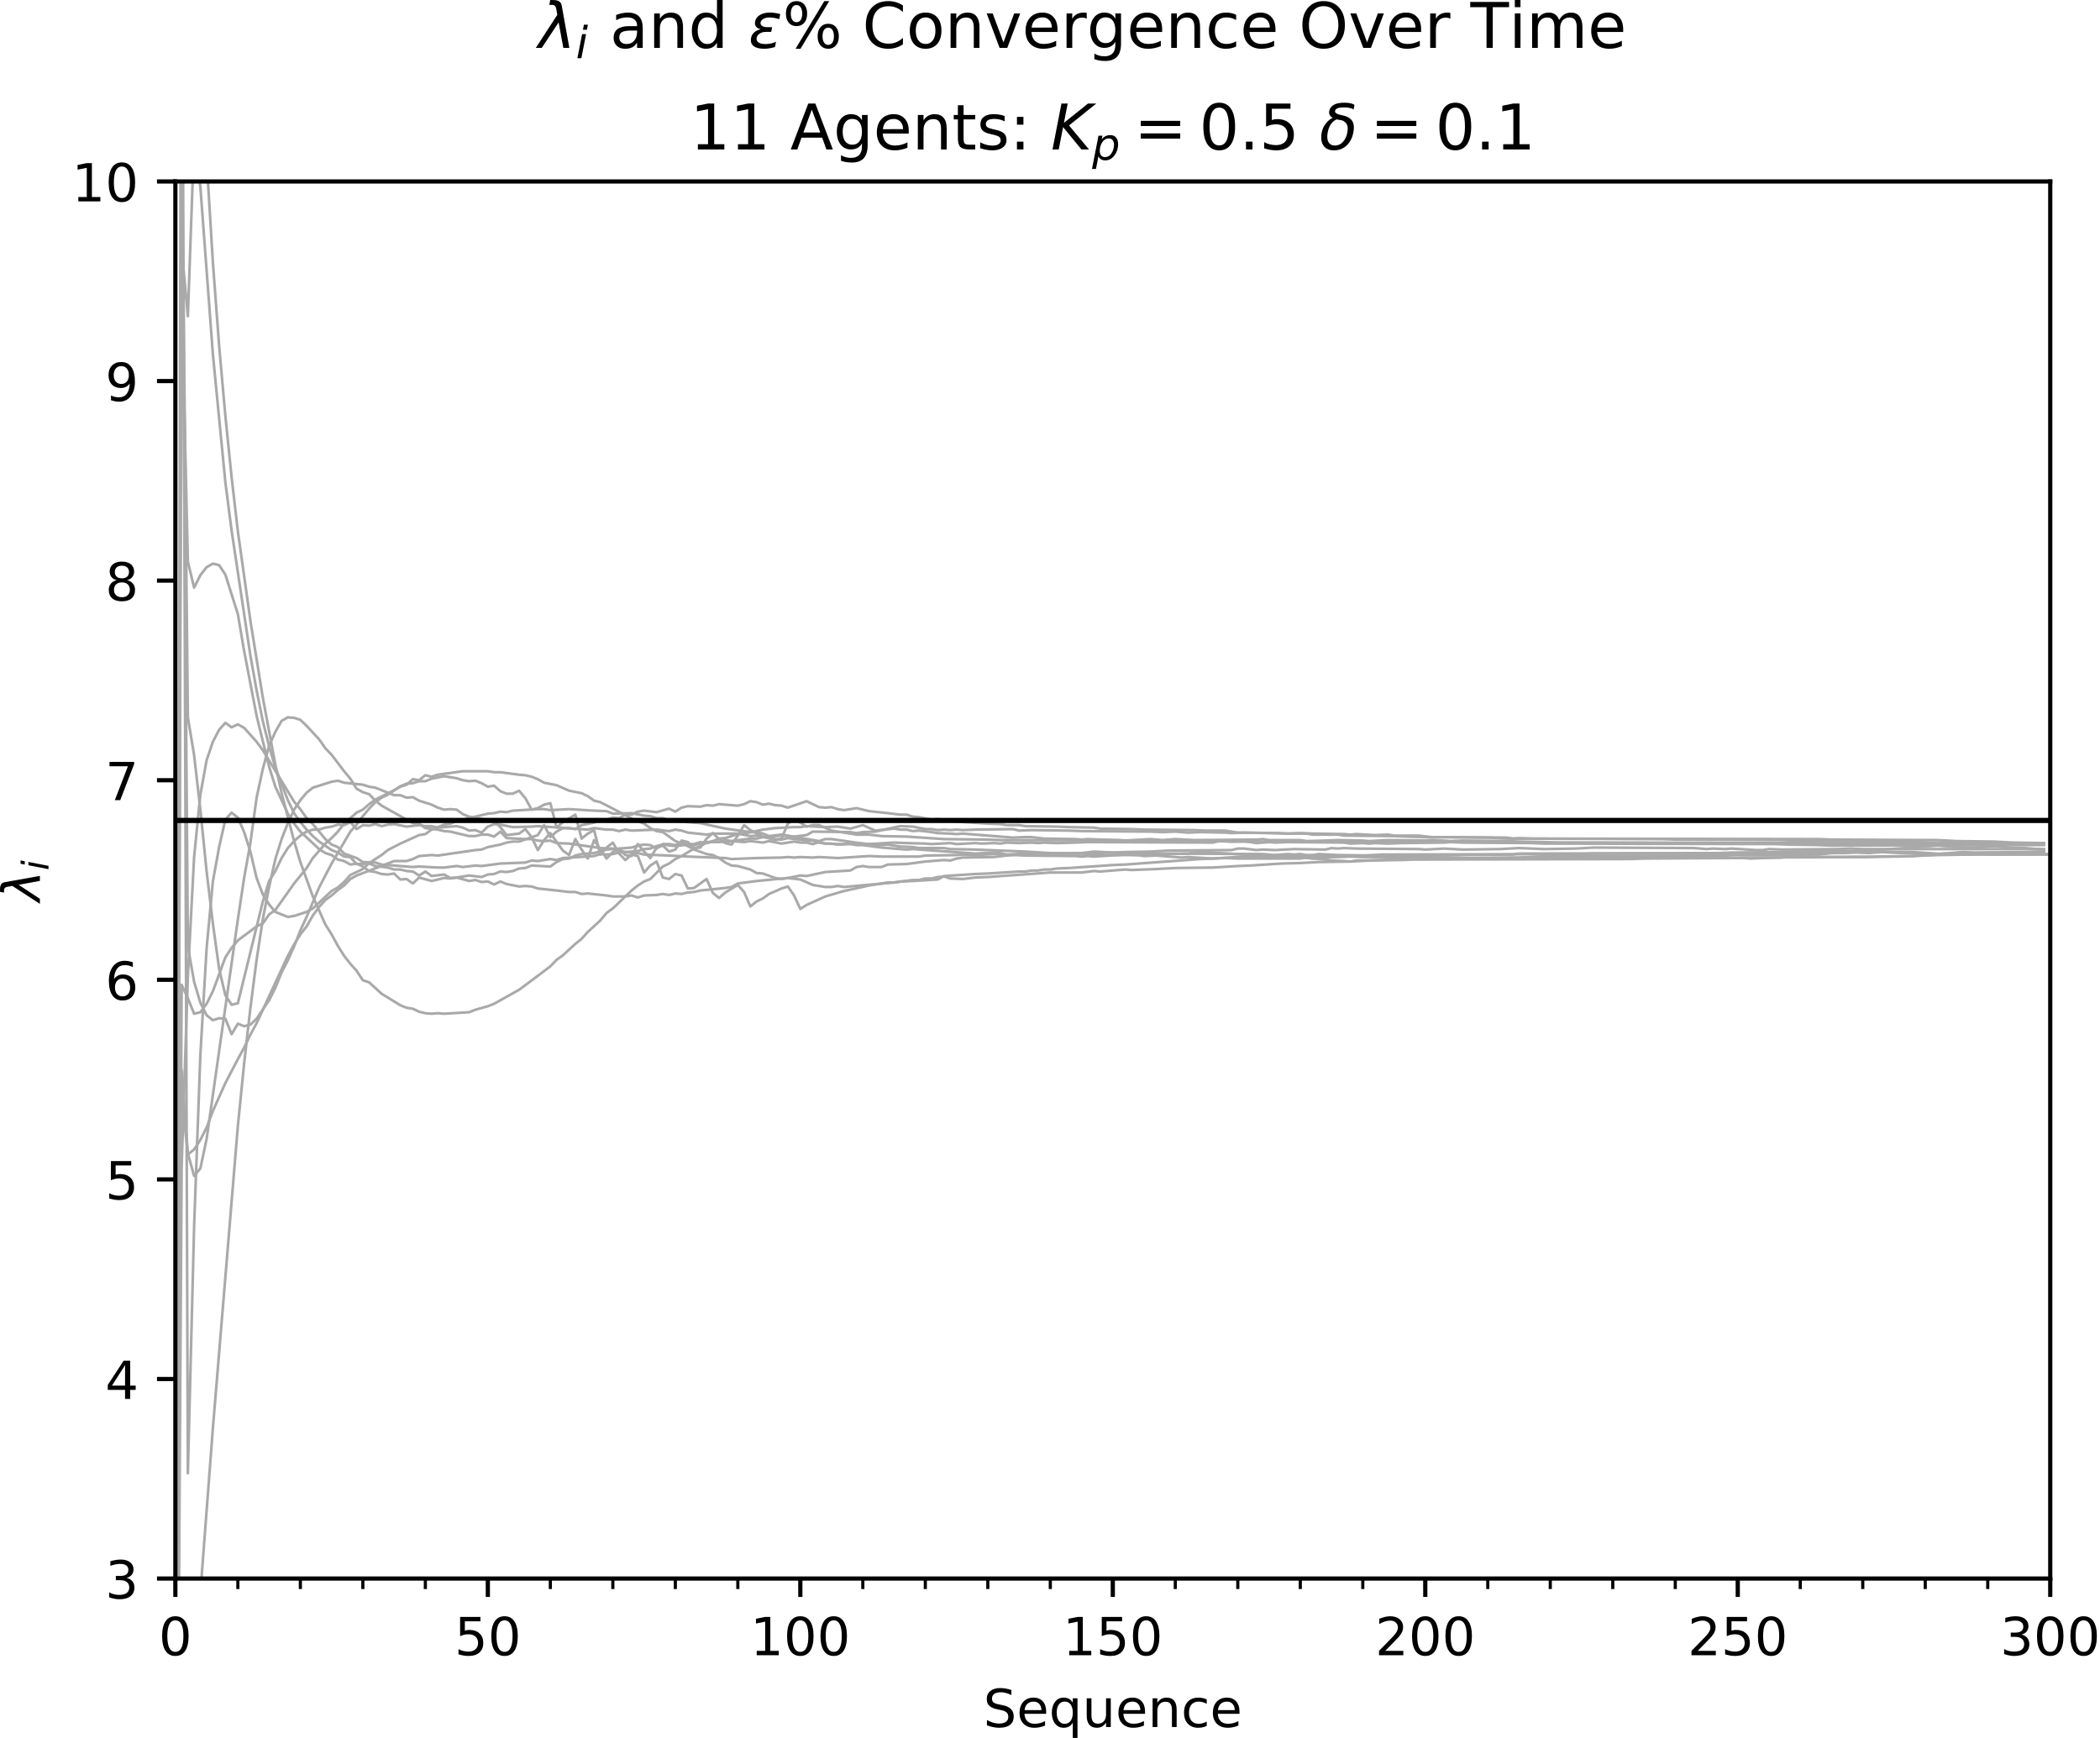 <?xml version="1.0" encoding="utf-8" standalone="no"?>
<!DOCTYPE svg PUBLIC "-//W3C//DTD SVG 1.1//EN"
  "http://www.w3.org/Graphics/SVG/1.1/DTD/svg11.dtd">
<!-- Created with matplotlib (http://matplotlib.org/) -->
<svg height="331pt" version="1.1" viewBox="0 0 400 331" width="400pt" xmlns="http://www.w3.org/2000/svg" xmlns:xlink="http://www.w3.org/1999/xlink">
 <defs>
  <style type="text/css">
*{stroke-linecap:butt;stroke-linejoin:round;}
  </style>
 </defs>
 <g id="figure_1">
  <g id="patch_1">
   <path d="M 0 331.028 
L 400.067 331.028 
L 400.067 0 
L 0 0 
z
" style="fill:#ffffff;"/>
  </g>
  <g id="axes_1">
   <g id="patch_2">
    <path d="M 33.403 300.672 
L 390.523 300.672 
L 390.523 34.56 
L 33.403 34.56 
z
" style="fill:#ffffff;"/>
   </g>
   <g id="matplotlib.axis_1">
    <g id="xtick_1">
     <g id="line2d_1">
      <defs>
       <path d="M 0 0 
L 0 3.5 
" id="m4c0a91fd20" style="stroke:#000000;stroke-width:0.8;"/>
      </defs>
      <g>
       <use style="stroke:#000000;stroke-width:0.8;" x="33.403" xlink:href="#m4c0a91fd20" y="300.672"/>
      </g>
     </g>
     <g id="text_1">
      <!-- 0 -->
      <defs>
       <path d="M 31.781 66.406 
Q 24.172 66.406 20.328 58.906 
Q 16.5 51.422 16.5 36.375 
Q 16.5 21.391 20.328 13.891 
Q 24.172 6.391 31.781 6.391 
Q 39.453 6.391 43.281 13.891 
Q 47.125 21.391 47.125 36.375 
Q 47.125 51.422 43.281 58.906 
Q 39.453 66.406 31.781 66.406 
z
M 31.781 74.219 
Q 44.047 74.219 50.516 64.516 
Q 56.984 54.828 56.984 36.375 
Q 56.984 17.969 50.516 8.266 
Q 44.047 -1.422 31.781 -1.422 
Q 19.531 -1.422 13.062 8.266 
Q 6.594 17.969 6.594 36.375 
Q 6.594 54.828 13.062 64.516 
Q 19.531 74.219 31.781 74.219 
z
" id="DejaVuSans-30"/>
      </defs>
      <g transform="translate(30.222 315.27)scale(0.1 -0.1)">
       <use xlink:href="#DejaVuSans-30"/>
      </g>
     </g>
    </g>
    <g id="xtick_2">
     <g id="line2d_2">
      <g>
       <use style="stroke:#000000;stroke-width:0.8;" x="92.923" xlink:href="#m4c0a91fd20" y="300.672"/>
      </g>
     </g>
     <g id="text_2">
      <!-- 50 -->
      <defs>
       <path d="M 10.797 72.906 
L 49.516 72.906 
L 49.516 64.594 
L 19.828 64.594 
L 19.828 46.734 
Q 21.969 47.469 24.109 47.828 
Q 26.266 48.188 28.422 48.188 
Q 40.625 48.188 47.75 41.5 
Q 54.891 34.812 54.891 23.391 
Q 54.891 11.625 47.562 5.094 
Q 40.234 -1.422 26.906 -1.422 
Q 22.312 -1.422 17.547 -0.641 
Q 12.797 0.141 7.719 1.703 
L 7.719 11.625 
Q 12.109 9.234 16.797 8.062 
Q 21.484 6.891 26.703 6.891 
Q 35.156 6.891 40.078 11.328 
Q 45.016 15.766 45.016 23.391 
Q 45.016 31 40.078 35.438 
Q 35.156 39.891 26.703 39.891 
Q 22.75 39.891 18.812 39.016 
Q 14.891 38.141 10.797 36.281 
z
" id="DejaVuSans-35"/>
      </defs>
      <g transform="translate(86.561 315.27)scale(0.1 -0.1)">
       <use xlink:href="#DejaVuSans-35"/>
       <use x="63.623" xlink:href="#DejaVuSans-30"/>
      </g>
     </g>
    </g>
    <g id="xtick_3">
     <g id="line2d_3">
      <g>
       <use style="stroke:#000000;stroke-width:0.8;" x="152.443" xlink:href="#m4c0a91fd20" y="300.672"/>
      </g>
     </g>
     <g id="text_3">
      <!-- 100 -->
      <defs>
       <path d="M 12.406 8.297 
L 28.516 8.297 
L 28.516 63.922 
L 10.984 60.406 
L 10.984 69.391 
L 28.422 72.906 
L 38.281 72.906 
L 38.281 8.297 
L 54.391 8.297 
L 54.391 0 
L 12.406 0 
z
" id="DejaVuSans-31"/>
      </defs>
      <g transform="translate(142.899 315.27)scale(0.1 -0.1)">
       <use xlink:href="#DejaVuSans-31"/>
       <use x="63.623" xlink:href="#DejaVuSans-30"/>
       <use x="127.246" xlink:href="#DejaVuSans-30"/>
      </g>
     </g>
    </g>
    <g id="xtick_4">
     <g id="line2d_4">
      <g>
       <use style="stroke:#000000;stroke-width:0.8;" x="211.963" xlink:href="#m4c0a91fd20" y="300.672"/>
      </g>
     </g>
     <g id="text_4">
      <!-- 150 -->
      <g transform="translate(202.419 315.27)scale(0.1 -0.1)">
       <use xlink:href="#DejaVuSans-31"/>
       <use x="63.623" xlink:href="#DejaVuSans-35"/>
       <use x="127.246" xlink:href="#DejaVuSans-30"/>
      </g>
     </g>
    </g>
    <g id="xtick_5">
     <g id="line2d_5">
      <g>
       <use style="stroke:#000000;stroke-width:0.8;" x="271.483" xlink:href="#m4c0a91fd20" y="300.672"/>
      </g>
     </g>
     <g id="text_5">
      <!-- 200 -->
      <defs>
       <path d="M 19.188 8.297 
L 53.609 8.297 
L 53.609 0 
L 7.328 0 
L 7.328 8.297 
Q 12.938 14.109 22.625 23.891 
Q 32.328 33.688 34.812 36.531 
Q 39.547 41.844 41.422 45.531 
Q 43.312 49.219 43.312 52.781 
Q 43.312 58.594 39.234 62.25 
Q 35.156 65.922 28.609 65.922 
Q 23.969 65.922 18.812 64.312 
Q 13.672 62.703 7.812 59.422 
L 7.812 69.391 
Q 13.766 71.781 18.938 73 
Q 24.125 74.219 28.422 74.219 
Q 39.75 74.219 46.484 68.547 
Q 53.219 62.891 53.219 53.422 
Q 53.219 48.922 51.531 44.891 
Q 49.859 40.875 45.406 35.406 
Q 44.188 33.984 37.641 27.219 
Q 31.109 20.453 19.188 8.297 
z
" id="DejaVuSans-32"/>
      </defs>
      <g transform="translate(261.939 315.27)scale(0.1 -0.1)">
       <use xlink:href="#DejaVuSans-32"/>
       <use x="63.623" xlink:href="#DejaVuSans-30"/>
       <use x="127.246" xlink:href="#DejaVuSans-30"/>
      </g>
     </g>
    </g>
    <g id="xtick_6">
     <g id="line2d_6">
      <g>
       <use style="stroke:#000000;stroke-width:0.8;" x="331.003" xlink:href="#m4c0a91fd20" y="300.672"/>
      </g>
     </g>
     <g id="text_6">
      <!-- 250 -->
      <g transform="translate(321.459 315.27)scale(0.1 -0.1)">
       <use xlink:href="#DejaVuSans-32"/>
       <use x="63.623" xlink:href="#DejaVuSans-35"/>
       <use x="127.246" xlink:href="#DejaVuSans-30"/>
      </g>
     </g>
    </g>
    <g id="xtick_7">
     <g id="line2d_7">
      <g>
       <use style="stroke:#000000;stroke-width:0.8;" x="390.523" xlink:href="#m4c0a91fd20" y="300.672"/>
      </g>
     </g>
     <g id="text_7">
      <!-- 300 -->
      <defs>
       <path d="M 40.578 39.312 
Q 47.656 37.797 51.625 33 
Q 55.609 28.219 55.609 21.188 
Q 55.609 10.406 48.188 4.484 
Q 40.766 -1.422 27.094 -1.422 
Q 22.516 -1.422 17.656 -0.516 
Q 12.797 0.391 7.625 2.203 
L 7.625 11.719 
Q 11.719 9.328 16.594 8.109 
Q 21.484 6.891 26.812 6.891 
Q 36.078 6.891 40.938 10.547 
Q 45.797 14.203 45.797 21.188 
Q 45.797 27.641 41.281 31.266 
Q 36.766 34.906 28.719 34.906 
L 20.219 34.906 
L 20.219 43.016 
L 29.109 43.016 
Q 36.375 43.016 40.234 45.922 
Q 44.094 48.828 44.094 54.297 
Q 44.094 59.906 40.109 62.906 
Q 36.141 65.922 28.719 65.922 
Q 24.656 65.922 20.016 65.031 
Q 15.375 64.156 9.812 62.312 
L 9.812 71.094 
Q 15.438 72.656 20.344 73.438 
Q 25.25 74.219 29.594 74.219 
Q 40.828 74.219 47.359 69.109 
Q 53.906 64.016 53.906 55.328 
Q 53.906 49.266 50.438 45.094 
Q 46.969 40.922 40.578 39.312 
z
" id="DejaVuSans-33"/>
      </defs>
      <g transform="translate(380.979 315.27)scale(0.1 -0.1)">
       <use xlink:href="#DejaVuSans-33"/>
       <use x="63.623" xlink:href="#DejaVuSans-30"/>
       <use x="127.246" xlink:href="#DejaVuSans-30"/>
      </g>
     </g>
    </g>
    <g id="xtick_8">
     <g id="line2d_8">
      <defs>
       <path d="M 0 0 
L 0 2 
" id="mbc63cb4378" style="stroke:#000000;stroke-width:0.6;"/>
      </defs>
      <g>
       <use style="stroke:#000000;stroke-width:0.6;" x="33.403" xlink:href="#mbc63cb4378" y="300.672"/>
      </g>
     </g>
    </g>
    <g id="xtick_9">
     <g id="line2d_9">
      <g>
       <use style="stroke:#000000;stroke-width:0.6;" x="45.307" xlink:href="#mbc63cb4378" y="300.672"/>
      </g>
     </g>
    </g>
    <g id="xtick_10">
     <g id="line2d_10">
      <g>
       <use style="stroke:#000000;stroke-width:0.6;" x="57.211" xlink:href="#mbc63cb4378" y="300.672"/>
      </g>
     </g>
    </g>
    <g id="xtick_11">
     <g id="line2d_11">
      <g>
       <use style="stroke:#000000;stroke-width:0.6;" x="69.115" xlink:href="#mbc63cb4378" y="300.672"/>
      </g>
     </g>
    </g>
    <g id="xtick_12">
     <g id="line2d_12">
      <g>
       <use style="stroke:#000000;stroke-width:0.6;" x="81.019" xlink:href="#mbc63cb4378" y="300.672"/>
      </g>
     </g>
    </g>
    <g id="xtick_13">
     <g id="line2d_13">
      <g>
       <use style="stroke:#000000;stroke-width:0.6;" x="92.923" xlink:href="#mbc63cb4378" y="300.672"/>
      </g>
     </g>
    </g>
    <g id="xtick_14">
     <g id="line2d_14">
      <g>
       <use style="stroke:#000000;stroke-width:0.6;" x="104.827" xlink:href="#mbc63cb4378" y="300.672"/>
      </g>
     </g>
    </g>
    <g id="xtick_15">
     <g id="line2d_15">
      <g>
       <use style="stroke:#000000;stroke-width:0.6;" x="116.731" xlink:href="#mbc63cb4378" y="300.672"/>
      </g>
     </g>
    </g>
    <g id="xtick_16">
     <g id="line2d_16">
      <g>
       <use style="stroke:#000000;stroke-width:0.6;" x="128.635" xlink:href="#mbc63cb4378" y="300.672"/>
      </g>
     </g>
    </g>
    <g id="xtick_17">
     <g id="line2d_17">
      <g>
       <use style="stroke:#000000;stroke-width:0.6;" x="140.539" xlink:href="#mbc63cb4378" y="300.672"/>
      </g>
     </g>
    </g>
    <g id="xtick_18">
     <g id="line2d_18">
      <g>
       <use style="stroke:#000000;stroke-width:0.6;" x="152.443" xlink:href="#mbc63cb4378" y="300.672"/>
      </g>
     </g>
    </g>
    <g id="xtick_19">
     <g id="line2d_19">
      <g>
       <use style="stroke:#000000;stroke-width:0.6;" x="164.347" xlink:href="#mbc63cb4378" y="300.672"/>
      </g>
     </g>
    </g>
    <g id="xtick_20">
     <g id="line2d_20">
      <g>
       <use style="stroke:#000000;stroke-width:0.6;" x="176.251" xlink:href="#mbc63cb4378" y="300.672"/>
      </g>
     </g>
    </g>
    <g id="xtick_21">
     <g id="line2d_21">
      <g>
       <use style="stroke:#000000;stroke-width:0.6;" x="188.155" xlink:href="#mbc63cb4378" y="300.672"/>
      </g>
     </g>
    </g>
    <g id="xtick_22">
     <g id="line2d_22">
      <g>
       <use style="stroke:#000000;stroke-width:0.6;" x="200.059" xlink:href="#mbc63cb4378" y="300.672"/>
      </g>
     </g>
    </g>
    <g id="xtick_23">
     <g id="line2d_23">
      <g>
       <use style="stroke:#000000;stroke-width:0.6;" x="211.963" xlink:href="#mbc63cb4378" y="300.672"/>
      </g>
     </g>
    </g>
    <g id="xtick_24">
     <g id="line2d_24">
      <g>
       <use style="stroke:#000000;stroke-width:0.6;" x="223.867" xlink:href="#mbc63cb4378" y="300.672"/>
      </g>
     </g>
    </g>
    <g id="xtick_25">
     <g id="line2d_25">
      <g>
       <use style="stroke:#000000;stroke-width:0.6;" x="235.771" xlink:href="#mbc63cb4378" y="300.672"/>
      </g>
     </g>
    </g>
    <g id="xtick_26">
     <g id="line2d_26">
      <g>
       <use style="stroke:#000000;stroke-width:0.6;" x="247.675" xlink:href="#mbc63cb4378" y="300.672"/>
      </g>
     </g>
    </g>
    <g id="xtick_27">
     <g id="line2d_27">
      <g>
       <use style="stroke:#000000;stroke-width:0.6;" x="259.579" xlink:href="#mbc63cb4378" y="300.672"/>
      </g>
     </g>
    </g>
    <g id="xtick_28">
     <g id="line2d_28">
      <g>
       <use style="stroke:#000000;stroke-width:0.6;" x="271.483" xlink:href="#mbc63cb4378" y="300.672"/>
      </g>
     </g>
    </g>
    <g id="xtick_29">
     <g id="line2d_29">
      <g>
       <use style="stroke:#000000;stroke-width:0.6;" x="283.387" xlink:href="#mbc63cb4378" y="300.672"/>
      </g>
     </g>
    </g>
    <g id="xtick_30">
     <g id="line2d_30">
      <g>
       <use style="stroke:#000000;stroke-width:0.6;" x="295.291" xlink:href="#mbc63cb4378" y="300.672"/>
      </g>
     </g>
    </g>
    <g id="xtick_31">
     <g id="line2d_31">
      <g>
       <use style="stroke:#000000;stroke-width:0.6;" x="307.195" xlink:href="#mbc63cb4378" y="300.672"/>
      </g>
     </g>
    </g>
    <g id="xtick_32">
     <g id="line2d_32">
      <g>
       <use style="stroke:#000000;stroke-width:0.6;" x="319.099" xlink:href="#mbc63cb4378" y="300.672"/>
      </g>
     </g>
    </g>
    <g id="xtick_33">
     <g id="line2d_33">
      <g>
       <use style="stroke:#000000;stroke-width:0.6;" x="331.003" xlink:href="#mbc63cb4378" y="300.672"/>
      </g>
     </g>
    </g>
    <g id="xtick_34">
     <g id="line2d_34">
      <g>
       <use style="stroke:#000000;stroke-width:0.6;" x="342.907" xlink:href="#mbc63cb4378" y="300.672"/>
      </g>
     </g>
    </g>
    <g id="xtick_35">
     <g id="line2d_35">
      <g>
       <use style="stroke:#000000;stroke-width:0.6;" x="354.811" xlink:href="#mbc63cb4378" y="300.672"/>
      </g>
     </g>
    </g>
    <g id="xtick_36">
     <g id="line2d_36">
      <g>
       <use style="stroke:#000000;stroke-width:0.6;" x="366.715" xlink:href="#mbc63cb4378" y="300.672"/>
      </g>
     </g>
    </g>
    <g id="xtick_37">
     <g id="line2d_37">
      <g>
       <use style="stroke:#000000;stroke-width:0.6;" x="378.619" xlink:href="#mbc63cb4378" y="300.672"/>
      </g>
     </g>
    </g>
    <g id="xtick_38">
     <g id="line2d_38">
      <g>
       <use style="stroke:#000000;stroke-width:0.6;" x="390.523" xlink:href="#mbc63cb4378" y="300.672"/>
      </g>
     </g>
    </g>
    <g id="text_8">
     <!-- Sequence -->
     <defs>
      <path d="M 53.516 70.516 
L 53.516 60.891 
Q 47.906 63.578 42.922 64.891 
Q 37.938 66.219 33.297 66.219 
Q 25.25 66.219 20.875 63.094 
Q 16.5 59.969 16.5 54.203 
Q 16.5 49.359 19.406 46.891 
Q 22.312 44.438 30.422 42.922 
L 36.375 41.703 
Q 47.406 39.594 52.656 34.297 
Q 57.906 29 57.906 20.125 
Q 57.906 9.516 50.797 4.047 
Q 43.703 -1.422 29.984 -1.422 
Q 24.812 -1.422 18.969 -0.25 
Q 13.141 0.922 6.891 3.219 
L 6.891 13.375 
Q 12.891 10.016 18.656 8.297 
Q 24.422 6.594 29.984 6.594 
Q 38.422 6.594 43.016 9.906 
Q 47.609 13.234 47.609 19.391 
Q 47.609 24.75 44.312 27.781 
Q 41.016 30.812 33.5 32.328 
L 27.484 33.5 
Q 16.453 35.688 11.516 40.375 
Q 6.594 45.062 6.594 53.422 
Q 6.594 63.094 13.406 68.656 
Q 20.219 74.219 32.172 74.219 
Q 37.312 74.219 42.625 73.281 
Q 47.953 72.359 53.516 70.516 
z
" id="DejaVuSans-53"/>
      <path d="M 56.203 29.594 
L 56.203 25.203 
L 14.891 25.203 
Q 15.484 15.922 20.484 11.062 
Q 25.484 6.203 34.422 6.203 
Q 39.594 6.203 44.453 7.469 
Q 49.312 8.734 54.109 11.281 
L 54.109 2.781 
Q 49.266 0.734 44.188 -0.344 
Q 39.109 -1.422 33.891 -1.422 
Q 20.797 -1.422 13.156 6.188 
Q 5.516 13.812 5.516 26.812 
Q 5.516 40.234 12.766 48.109 
Q 20.016 56 32.328 56 
Q 43.359 56 49.781 48.891 
Q 56.203 41.797 56.203 29.594 
z
M 47.219 32.234 
Q 47.125 39.594 43.094 43.984 
Q 39.062 48.391 32.422 48.391 
Q 24.906 48.391 20.391 44.141 
Q 15.875 39.891 15.188 32.172 
z
" id="DejaVuSans-65"/>
      <path d="M 14.797 27.297 
Q 14.797 17.391 18.875 11.75 
Q 22.953 6.109 30.078 6.109 
Q 37.203 6.109 41.297 11.75 
Q 45.406 17.391 45.406 27.297 
Q 45.406 37.203 41.297 42.844 
Q 37.203 48.484 30.078 48.484 
Q 22.953 48.484 18.875 42.844 
Q 14.797 37.203 14.797 27.297 
z
M 45.406 8.203 
Q 42.578 3.328 38.25 0.953 
Q 33.938 -1.422 27.875 -1.422 
Q 17.969 -1.422 11.734 6.484 
Q 5.516 14.406 5.516 27.297 
Q 5.516 40.188 11.734 48.094 
Q 17.969 56 27.875 56 
Q 33.938 56 38.25 53.625 
Q 42.578 51.266 45.406 46.391 
L 45.406 54.688 
L 54.391 54.688 
L 54.391 -20.797 
L 45.406 -20.797 
z
" id="DejaVuSans-71"/>
      <path d="M 8.5 21.578 
L 8.5 54.688 
L 17.484 54.688 
L 17.484 21.922 
Q 17.484 14.156 20.5 10.266 
Q 23.531 6.391 29.594 6.391 
Q 36.859 6.391 41.078 11.031 
Q 45.312 15.672 45.312 23.688 
L 45.312 54.688 
L 54.297 54.688 
L 54.297 0 
L 45.312 0 
L 45.312 8.406 
Q 42.047 3.422 37.719 1 
Q 33.406 -1.422 27.688 -1.422 
Q 18.266 -1.422 13.375 4.438 
Q 8.5 10.297 8.5 21.578 
z
M 31.109 56 
z
" id="DejaVuSans-75"/>
      <path d="M 54.891 33.016 
L 54.891 0 
L 45.906 0 
L 45.906 32.719 
Q 45.906 40.484 42.875 44.328 
Q 39.844 48.188 33.797 48.188 
Q 26.516 48.188 22.312 43.547 
Q 18.109 38.922 18.109 30.906 
L 18.109 0 
L 9.078 0 
L 9.078 54.688 
L 18.109 54.688 
L 18.109 46.188 
Q 21.344 51.125 25.703 53.562 
Q 30.078 56 35.797 56 
Q 45.219 56 50.047 50.172 
Q 54.891 44.344 54.891 33.016 
z
" id="DejaVuSans-6e"/>
      <path d="M 48.781 52.594 
L 48.781 44.188 
Q 44.969 46.297 41.141 47.344 
Q 37.312 48.391 33.406 48.391 
Q 24.656 48.391 19.812 42.844 
Q 14.984 37.312 14.984 27.297 
Q 14.984 17.281 19.812 11.734 
Q 24.656 6.203 33.406 6.203 
Q 37.312 6.203 41.141 7.25 
Q 44.969 8.297 48.781 10.406 
L 48.781 2.094 
Q 45.016 0.344 40.984 -0.531 
Q 36.969 -1.422 32.422 -1.422 
Q 20.062 -1.422 12.781 6.344 
Q 5.516 14.109 5.516 27.297 
Q 5.516 40.672 12.859 48.328 
Q 20.219 56 33.016 56 
Q 37.156 56 41.109 55.141 
Q 45.062 54.297 48.781 52.594 
z
" id="DejaVuSans-63"/>
     </defs>
     <g transform="translate(187.298 328.949)scale(0.1 -0.1)">
      <use xlink:href="#DejaVuSans-53"/>
      <use x="63.477" xlink:href="#DejaVuSans-65"/>
      <use x="125" xlink:href="#DejaVuSans-71"/>
      <use x="188.477" xlink:href="#DejaVuSans-75"/>
      <use x="251.855" xlink:href="#DejaVuSans-65"/>
      <use x="313.379" xlink:href="#DejaVuSans-6e"/>
      <use x="376.758" xlink:href="#DejaVuSans-63"/>
      <use x="431.738" xlink:href="#DejaVuSans-65"/>
     </g>
    </g>
   </g>
   <g id="matplotlib.axis_2">
    <g id="ytick_1">
     <g id="line2d_39">
      <defs>
       <path d="M 0 0 
L -3.5 0 
" id="ma4a1b753cd" style="stroke:#000000;stroke-width:0.8;"/>
      </defs>
      <g>
       <use style="stroke:#000000;stroke-width:0.8;" x="33.403" xlink:href="#ma4a1b753cd" y="300.672"/>
      </g>
     </g>
     <g id="text_9">
      <!-- 3 -->
      <g transform="translate(20.041 304.471)scale(0.1 -0.1)">
       <use xlink:href="#DejaVuSans-33"/>
      </g>
     </g>
    </g>
    <g id="ytick_2">
     <g id="line2d_40">
      <g>
       <use style="stroke:#000000;stroke-width:0.8;" x="33.403" xlink:href="#ma4a1b753cd" y="262.656"/>
      </g>
     </g>
     <g id="text_10">
      <!-- 4 -->
      <defs>
       <path d="M 37.797 64.312 
L 12.891 25.391 
L 37.797 25.391 
z
M 35.203 72.906 
L 47.609 72.906 
L 47.609 25.391 
L 58.016 25.391 
L 58.016 17.188 
L 47.609 17.188 
L 47.609 0 
L 37.797 0 
L 37.797 17.188 
L 4.891 17.188 
L 4.891 26.703 
z
" id="DejaVuSans-34"/>
      </defs>
      <g transform="translate(20.041 266.455)scale(0.1 -0.1)">
       <use xlink:href="#DejaVuSans-34"/>
      </g>
     </g>
    </g>
    <g id="ytick_3">
     <g id="line2d_41">
      <g>
       <use style="stroke:#000000;stroke-width:0.8;" x="33.403" xlink:href="#ma4a1b753cd" y="224.64"/>
      </g>
     </g>
     <g id="text_11">
      <!-- 5 -->
      <g transform="translate(20.041 228.439)scale(0.1 -0.1)">
       <use xlink:href="#DejaVuSans-35"/>
      </g>
     </g>
    </g>
    <g id="ytick_4">
     <g id="line2d_42">
      <g>
       <use style="stroke:#000000;stroke-width:0.8;" x="33.403" xlink:href="#ma4a1b753cd" y="186.624"/>
      </g>
     </g>
     <g id="text_12">
      <!-- 6 -->
      <defs>
       <path d="M 33.016 40.375 
Q 26.375 40.375 22.484 35.828 
Q 18.609 31.297 18.609 23.391 
Q 18.609 15.531 22.484 10.953 
Q 26.375 6.391 33.016 6.391 
Q 39.656 6.391 43.531 10.953 
Q 47.406 15.531 47.406 23.391 
Q 47.406 31.297 43.531 35.828 
Q 39.656 40.375 33.016 40.375 
z
M 52.594 71.297 
L 52.594 62.312 
Q 48.875 64.062 45.094 64.984 
Q 41.312 65.922 37.594 65.922 
Q 27.828 65.922 22.672 59.328 
Q 17.531 52.734 16.797 39.406 
Q 19.672 43.656 24.016 45.922 
Q 28.375 48.188 33.594 48.188 
Q 44.578 48.188 50.953 41.516 
Q 57.328 34.859 57.328 23.391 
Q 57.328 12.156 50.688 5.359 
Q 44.047 -1.422 33.016 -1.422 
Q 20.359 -1.422 13.672 8.266 
Q 6.984 17.969 6.984 36.375 
Q 6.984 53.656 15.188 63.938 
Q 23.391 74.219 37.203 74.219 
Q 40.922 74.219 44.703 73.484 
Q 48.484 72.75 52.594 71.297 
z
" id="DejaVuSans-36"/>
      </defs>
      <g transform="translate(20.041 190.423)scale(0.1 -0.1)">
       <use xlink:href="#DejaVuSans-36"/>
      </g>
     </g>
    </g>
    <g id="ytick_5">
     <g id="line2d_43">
      <g>
       <use style="stroke:#000000;stroke-width:0.8;" x="33.403" xlink:href="#ma4a1b753cd" y="148.608"/>
      </g>
     </g>
     <g id="text_13">
      <!-- 7 -->
      <defs>
       <path d="M 8.203 72.906 
L 55.078 72.906 
L 55.078 68.703 
L 28.609 0 
L 18.312 0 
L 43.219 64.594 
L 8.203 64.594 
z
" id="DejaVuSans-37"/>
      </defs>
      <g transform="translate(20.041 152.407)scale(0.1 -0.1)">
       <use xlink:href="#DejaVuSans-37"/>
      </g>
     </g>
    </g>
    <g id="ytick_6">
     <g id="line2d_44">
      <g>
       <use style="stroke:#000000;stroke-width:0.8;" x="33.403" xlink:href="#ma4a1b753cd" y="110.592"/>
      </g>
     </g>
     <g id="text_14">
      <!-- 8 -->
      <defs>
       <path d="M 31.781 34.625 
Q 24.75 34.625 20.719 30.859 
Q 16.703 27.094 16.703 20.516 
Q 16.703 13.922 20.719 10.156 
Q 24.75 6.391 31.781 6.391 
Q 38.812 6.391 42.859 10.172 
Q 46.922 13.969 46.922 20.516 
Q 46.922 27.094 42.891 30.859 
Q 38.875 34.625 31.781 34.625 
z
M 21.922 38.812 
Q 15.578 40.375 12.031 44.719 
Q 8.5 49.078 8.5 55.328 
Q 8.5 64.062 14.719 69.141 
Q 20.953 74.219 31.781 74.219 
Q 42.672 74.219 48.875 69.141 
Q 55.078 64.062 55.078 55.328 
Q 55.078 49.078 51.531 44.719 
Q 48 40.375 41.703 38.812 
Q 48.828 37.156 52.797 32.312 
Q 56.781 27.484 56.781 20.516 
Q 56.781 9.906 50.312 4.234 
Q 43.844 -1.422 31.781 -1.422 
Q 19.734 -1.422 13.25 4.234 
Q 6.781 9.906 6.781 20.516 
Q 6.781 27.484 10.781 32.312 
Q 14.797 37.156 21.922 38.812 
z
M 18.312 54.391 
Q 18.312 48.734 21.844 45.562 
Q 25.391 42.391 31.781 42.391 
Q 38.141 42.391 41.719 45.562 
Q 45.312 48.734 45.312 54.391 
Q 45.312 60.062 41.719 63.234 
Q 38.141 66.406 31.781 66.406 
Q 25.391 66.406 21.844 63.234 
Q 18.312 60.062 18.312 54.391 
z
" id="DejaVuSans-38"/>
      </defs>
      <g transform="translate(20.041 114.391)scale(0.1 -0.1)">
       <use xlink:href="#DejaVuSans-38"/>
      </g>
     </g>
    </g>
    <g id="ytick_7">
     <g id="line2d_45">
      <g>
       <use style="stroke:#000000;stroke-width:0.8;" x="33.403" xlink:href="#ma4a1b753cd" y="72.576"/>
      </g>
     </g>
     <g id="text_15">
      <!-- 9 -->
      <defs>
       <path d="M 10.984 1.516 
L 10.984 10.5 
Q 14.703 8.734 18.5 7.812 
Q 22.312 6.891 25.984 6.891 
Q 35.75 6.891 40.891 13.453 
Q 46.047 20.016 46.781 33.406 
Q 43.953 29.203 39.594 26.953 
Q 35.25 24.703 29.984 24.703 
Q 19.047 24.703 12.672 31.312 
Q 6.297 37.938 6.297 49.422 
Q 6.297 60.641 12.938 67.422 
Q 19.578 74.219 30.609 74.219 
Q 43.266 74.219 49.922 64.516 
Q 56.594 54.828 56.594 36.375 
Q 56.594 19.141 48.406 8.859 
Q 40.234 -1.422 26.422 -1.422 
Q 22.703 -1.422 18.891 -0.688 
Q 15.094 0.047 10.984 1.516 
z
M 30.609 32.422 
Q 37.25 32.422 41.125 36.953 
Q 45.016 41.5 45.016 49.422 
Q 45.016 57.281 41.125 61.844 
Q 37.25 66.406 30.609 66.406 
Q 23.969 66.406 20.094 61.844 
Q 16.219 57.281 16.219 49.422 
Q 16.219 41.5 20.094 36.953 
Q 23.969 32.422 30.609 32.422 
z
" id="DejaVuSans-39"/>
      </defs>
      <g transform="translate(20.041 76.375)scale(0.1 -0.1)">
       <use xlink:href="#DejaVuSans-39"/>
      </g>
     </g>
    </g>
    <g id="ytick_8">
     <g id="line2d_46">
      <g>
       <use style="stroke:#000000;stroke-width:0.8;" x="33.403" xlink:href="#ma4a1b753cd" y="34.56"/>
      </g>
     </g>
     <g id="text_16">
      <!-- 10 -->
      <g transform="translate(13.678 38.359)scale(0.1 -0.1)">
       <use xlink:href="#DejaVuSans-31"/>
       <use x="63.623" xlink:href="#DejaVuSans-30"/>
      </g>
     </g>
    </g>
    <g id="text_17">
     <!-- $\lambda_i$ -->
     <defs>
      <path d="M 36.719 67.438 
L 48.828 0 
L 39.312 0 
L 31.844 40.438 
L 5.125 0 
L -4.391 0 
L 29.734 52.438 
L 28.031 62.109 
Q 26.953 68.266 21.734 68.266 
L 17.047 68.266 
L 18.5 75.984 
L 24.219 75.875 
Q 35.203 75.734 36.719 67.438 
z
" id="DejaVuSans-Oblique-3bb"/>
      <path d="M 18.312 75.984 
L 27.297 75.984 
L 25.094 64.594 
L 16.109 64.594 
z
M 14.203 54.688 
L 23.188 54.688 
L 12.5 0 
L 3.516 0 
z
" id="DejaVuSans-Oblique-69"/>
     </defs>
     <g transform="translate(7.598 171.716)rotate(-90)scale(0.1 -0.1)">
      <use transform="translate(0 0.016)" xlink:href="#DejaVuSans-Oblique-3bb"/>
      <use transform="translate(59.18 -16.391)scale(0.7)" xlink:href="#DejaVuSans-Oblique-69"/>
     </g>
    </g>
   </g>
   <g id="line2d_47">
    <path clip-path="url(#paddd7ac234)" d="M 37.859 -1 
L 38.165 6.238 
L 39.355 30.378 
L 40.546 49.956 
L 41.736 65.828 
L 42.926 79.229 
L 44.117 90.919 
L 45.307 101.183 
L 47.688 118.195 
L 50.069 132.926 
L 52.45 145.662 
L 53.64 151.079 
L 56.021 160.203 
L 57.211 164.195 
L 59.592 170.752 
L 61.973 176.075 
L 63.163 177.975 
L 64.354 180.161 
L 65.544 182.062 
L 66.734 183.583 
L 67.925 184.913 
L 69.115 186.719 
L 70.306 187.099 
L 72.686 189.285 
L 76.258 191.471 
L 77.448 191.946 
L 78.638 192.136 
L 79.829 192.707 
L 81.019 192.992 
L 82.21 193.087 
L 83.4 192.992 
L 84.59 193.087 
L 89.352 192.802 
L 90.542 192.326 
L 92.923 191.661 
L 94.114 191.186 
L 98.875 188.525 
L 102.446 185.864 
L 104.827 184.058 
L 106.018 182.822 
L 107.208 181.967 
L 109.589 179.781 
L 110.779 178.831 
L 111.97 177.5 
L 114.35 175.314 
L 115.541 173.889 
L 116.731 173.033 
L 120.302 169.612 
L 121.493 168.661 
L 122.683 167.901 
L 123.874 167.426 
L 126.254 165.05 
L 127.445 164.48 
L 128.635 163.624 
L 129.826 163.054 
L 132.206 161.628 
L 133.397 161.153 
L 134.587 160.488 
L 135.778 160.203 
L 136.968 159.728 
L 138.158 159.633 
L 140.539 158.872 
L 141.73 158.777 
L 145.301 158.017 
L 147.682 157.732 
L 151.253 157.542 
L 152.443 157.542 
L 153.634 157.352 
L 157.205 157.542 
L 159.586 157.447 
L 161.966 157.827 
L 164.347 157.162 
L 166.728 158.207 
L 170.299 157.827 
L 171.49 158.017 
L 172.68 158.017 
L 173.87 158.302 
L 175.061 158.207 
L 177.442 158.492 
L 178.632 158.682 
L 181.013 158.777 
L 182.203 158.872 
L 183.394 158.777 
L 192.917 159.538 
L 195.298 159.443 
L 196.488 159.443 
L 198.869 159.728 
L 204.821 159.823 
L 206.011 159.918 
L 207.202 159.823 
L 209.582 159.918 
L 213.154 160.013 
L 214.344 160.108 
L 219.106 159.823 
L 221.486 160.013 
L 223.867 159.823 
L 227.438 160.013 
L 239.342 159.918 
L 240.533 159.823 
L 241.723 160.013 
L 247.675 160.013 
L 248.866 160.203 
L 252.437 160.108 
L 254.818 160.013 
L 259.579 160.108 
L 260.77 160.203 
L 264.341 160.013 
L 275.054 160.108 
L 276.245 160.203 
L 278.626 160.108 
L 286.958 160.203 
L 289.339 160.298 
L 294.101 160.393 
L 296.482 160.488 
L 333.384 160.583 
L 334.574 160.678 
L 336.955 160.583 
L 342.907 160.678 
L 345.288 160.773 
L 353.621 160.868 
L 356.002 160.963 
L 389.333 160.963 
L 389.333 160.963 
" style="fill:none;stroke:#a9a9a9;stroke-linecap:square;stroke-width:0.5;"/>
   </g>
   <g id="line2d_48">
    <path clip-path="url(#paddd7ac234)" d="M 33.657 332.028 
L 34.594 26.862 
L 35.784 180.256 
L 36.974 187.004 
L 38.165 190.996 
L 39.355 193.372 
L 40.546 194.322 
L 41.736 193.942 
L 42.926 194.037 
L 44.117 196.983 
L 45.307 194.988 
L 46.498 195.463 
L 47.688 195.178 
L 48.878 194.037 
L 51.259 190.521 
L 52.45 188.145 
L 53.64 185.198 
L 54.83 182.917 
L 56.021 180.256 
L 57.211 177.215 
L 58.402 174.649 
L 60.782 169.042 
L 63.163 164.48 
L 66.734 158.397 
L 67.925 157.067 
L 69.115 155.451 
L 70.306 154.025 
L 71.496 152.79 
L 72.686 151.934 
L 73.877 151.364 
L 76.258 149.748 
L 77.448 149.273 
L 78.638 149.178 
L 79.829 148.798 
L 81.019 148.798 
L 82.21 148.323 
L 84.59 147.848 
L 86.971 148.228 
L 88.162 148.608 
L 89.352 148.798 
L 90.542 148.703 
L 91.733 149.178 
L 92.923 149.843 
L 94.114 149.653 
L 95.304 150.699 
L 96.494 151.174 
L 97.685 151.174 
L 98.875 150.604 
L 100.066 152.029 
L 101.256 154.215 
L 102.446 153.93 
L 103.637 153.265 
L 104.827 152.98 
L 106.018 157.637 
L 107.208 156.591 
L 109.589 155.166 
L 110.779 159.728 
L 111.97 158.777 
L 113.16 158.112 
L 114.35 162.769 
L 115.541 161.438 
L 116.731 160.488 
L 117.922 162.579 
L 119.112 163.814 
L 120.302 162.769 
L 121.493 163.054 
L 122.683 166.19 
L 123.874 164.86 
L 125.064 164.099 
L 126.254 167.141 
L 127.445 167.426 
L 128.635 166.475 
L 129.826 166.761 
L 131.016 169.232 
L 132.206 169.137 
L 134.587 167.426 
L 135.778 170.087 
L 136.968 171.037 
L 138.158 169.992 
L 140.539 168.566 
L 141.73 169.897 
L 142.92 172.653 
L 144.11 171.703 
L 145.301 171.132 
L 146.491 170.277 
L 148.872 169.232 
L 150.062 168.851 
L 151.253 170.562 
L 152.443 173.128 
L 153.634 172.368 
L 157.205 170.752 
L 160.776 169.707 
L 165.538 168.661 
L 169.109 168.091 
L 170.299 168.091 
L 171.49 167.901 
L 173.87 167.806 
L 178.632 167.521 
L 179.822 166.856 
L 185.774 166.475 
L 188.155 166.38 
L 194.107 166 
L 195.298 166 
L 196.488 165.81 
L 197.678 165.81 
L 198.869 165.62 
L 200.059 165.62 
L 201.25 165.43 
L 203.63 165.335 
L 211.963 164.765 
L 214.344 164.67 
L 228.629 163.624 
L 231.01 163.529 
L 236.962 163.149 
L 258.389 163.054 
L 263.15 162.769 
L 301.243 162.674 
L 303.624 162.579 
L 327.432 162.484 
L 329.813 162.389 
L 339.336 162.294 
L 341.717 162.199 
L 354.811 162.104 
L 369.096 161.058 
L 375.048 161.533 
L 386.952 160.583 
L 389.333 160.868 
L 389.333 160.868 
" style="fill:none;stroke:#a9a9a9;stroke-linecap:square;stroke-width:0.5;"/>
   </g>
   <g id="line2d_49">
    <path clip-path="url(#paddd7ac234)" d="M 33.654 332.028 
L 34.594 22.205 
L 35.784 136.633 
L 36.974 143.856 
L 38.165 154.215 
L 39.355 166 
L 40.546 175.884 
L 41.736 184.533 
L 42.926 189.57 
L 44.117 191.376 
L 45.307 191.091 
L 50.069 171.703 
L 51.259 167.806 
L 52.45 165.905 
L 53.64 163.434 
L 54.83 161.533 
L 56.021 160.203 
L 57.211 159.157 
L 58.402 158.397 
L 59.592 158.017 
L 60.782 158.017 
L 61.973 157.637 
L 63.163 157.447 
L 64.354 157.067 
L 65.544 157.162 
L 66.734 156.591 
L 67.925 157.922 
L 69.115 157.162 
L 70.306 157.257 
L 71.496 156.971 
L 72.686 157.352 
L 73.877 157.067 
L 75.067 156.971 
L 77.448 157.447 
L 79.829 157.162 
L 81.019 157.352 
L 82.21 157.352 
L 83.4 157.637 
L 86.971 157.352 
L 88.162 157.637 
L 89.352 158.207 
L 90.542 158.112 
L 91.733 158.587 
L 92.923 157.447 
L 94.114 156.971 
L 95.304 157.067 
L 97.685 157.542 
L 101.256 157.447 
L 102.446 157.352 
L 111.97 158.017 
L 113.16 157.732 
L 115.541 158.017 
L 116.731 158.017 
L 117.922 158.302 
L 119.112 158.017 
L 120.302 158.207 
L 122.683 158.112 
L 125.064 158.017 
L 127.445 158.302 
L 128.635 158.017 
L 129.826 158.207 
L 131.016 158.587 
L 134.587 158.967 
L 135.778 158.777 
L 140.539 158.777 
L 142.92 159.252 
L 144.11 159.157 
L 145.301 159.443 
L 146.491 159.538 
L 147.682 159.823 
L 148.872 159.918 
L 150.062 159.633 
L 153.634 160.108 
L 154.824 160.108 
L 156.014 160.488 
L 157.205 160.678 
L 158.395 160.678 
L 159.586 160.868 
L 161.966 160.773 
L 163.157 160.963 
L 164.347 160.963 
L 167.918 161.438 
L 172.68 161.819 
L 173.87 161.723 
L 185.774 162.579 
L 189.346 162.389 
L 190.536 162.484 
L 191.726 162.769 
L 195.298 162.959 
L 204.821 163.054 
L 206.011 163.149 
L 207.202 163.054 
L 208.392 163.149 
L 214.344 162.769 
L 216.725 162.864 
L 220.296 162.864 
L 221.486 162.674 
L 226.248 162.579 
L 228.629 162.294 
L 231.01 162.389 
L 238.152 162.864 
L 239.342 162.769 
L 241.723 162.959 
L 245.294 162.674 
L 246.485 162.769 
L 247.675 162.674 
L 248.866 162.864 
L 250.056 162.864 
L 251.246 162.674 
L 254.818 162.864 
L 261.96 162.959 
L 263.15 163.054 
L 264.341 162.959 
L 265.531 163.054 
L 267.912 162.959 
L 270.293 163.054 
L 275.054 163.149 
L 276.245 162.864 
L 288.149 162.769 
L 289.339 162.579 
L 351.24 162.484 
L 353.621 162.389 
L 356.002 162.484 
L 358.382 162.294 
L 361.954 162.484 
L 366.715 162.579 
L 369.096 162.674 
L 370.286 162.579 
L 371.477 162.674 
L 372.667 162.484 
L 389.333 162.389 
L 389.333 162.389 
" style="fill:none;stroke:#a9a9a9;stroke-linecap:square;stroke-width:0.5;"/>
   </g>
   <g id="line2d_50">
    <path clip-path="url(#paddd7ac234)" d="M 33.836 332.028 
L 34.594 187.574 
L 35.784 190.14 
L 36.974 193.087 
L 38.165 192.802 
L 39.355 191.186 
L 40.546 188.81 
L 42.926 182.347 
L 44.117 180.541 
L 45.307 179.116 
L 48.878 176.455 
L 50.069 175.884 
L 51.259 174.174 
L 52.45 173.318 
L 56.021 168.281 
L 58.402 165.335 
L 59.592 163.434 
L 61.973 160.678 
L 63.163 159.633 
L 64.354 158.397 
L 65.544 156.876 
L 67.925 154.786 
L 69.115 154.215 
L 70.306 153.17 
L 71.496 152.315 
L 75.067 150.509 
L 76.258 149.843 
L 77.448 149.463 
L 78.638 148.418 
L 79.829 148.608 
L 81.019 147.658 
L 82.21 147.943 
L 83.4 147.563 
L 88.162 146.897 
L 92.923 146.897 
L 94.114 147.087 
L 95.304 147.087 
L 98.875 147.563 
L 100.066 147.658 
L 101.256 147.943 
L 102.446 148.418 
L 103.637 149.083 
L 106.018 149.558 
L 108.398 150.604 
L 110.779 151.079 
L 111.97 151.649 
L 113.16 152.505 
L 114.35 152.79 
L 116.731 154.025 
L 119.112 155.261 
L 120.302 155.926 
L 122.683 156.876 
L 123.874 157.732 
L 125.064 158.302 
L 126.254 158.492 
L 128.635 160.203 
L 131.016 161.153 
L 132.206 161.819 
L 134.587 162.674 
L 135.778 162.864 
L 136.968 163.434 
L 138.158 164.29 
L 139.349 164.86 
L 140.539 164.955 
L 142.92 165.62 
L 144.11 166.285 
L 145.301 166.38 
L 147.682 167.236 
L 148.872 167.426 
L 150.062 167.236 
L 152.443 167.521 
L 154.824 168.566 
L 157.205 168.947 
L 158.395 168.947 
L 159.586 168.756 
L 160.776 168.947 
L 170.299 168.091 
L 173.87 167.616 
L 175.061 167.616 
L 176.251 167.331 
L 177.442 167.331 
L 178.632 167.046 
L 179.822 166.951 
L 181.013 167.331 
L 183.394 167.426 
L 185.774 167.141 
L 188.155 167.046 
L 200.059 166.19 
L 206.011 166.19 
L 208.392 165.905 
L 209.582 166 
L 214.344 165.62 
L 215.534 165.715 
L 217.915 165.62 
L 220.296 165.525 
L 223.867 165.335 
L 231.01 165.24 
L 235.771 164.955 
L 238.152 164.86 
L 244.104 164.48 
L 247.675 164.385 
L 251.246 164.195 
L 257.198 164.099 
L 258.389 163.909 
L 266.722 163.814 
L 269.102 163.719 
L 310.766 163.624 
L 313.147 163.529 
L 329.813 163.434 
L 332.194 163.339 
L 356.002 163.244 
L 358.382 163.149 
L 364.334 163.054 
L 373.858 162.294 
L 376.238 162.389 
L 385.762 162.294 
L 388.142 162.199 
L 389.333 162.199 
L 389.333 162.199 
" style="fill:none;stroke:#a9a9a9;stroke-linecap:square;stroke-width:0.5;"/>
   </g>
   <g id="line2d_51">
    <path clip-path="url(#paddd7ac234)" d="M 34.594 55.659 
L 35.784 106.98 
L 36.974 111.923 
L 38.165 109.547 
L 39.355 108.026 
L 40.546 107.361 
L 41.736 107.646 
L 42.926 109.451 
L 45.307 116.96 
L 46.498 123.993 
L 48.878 136.348 
L 51.259 146.042 
L 52.45 149.843 
L 54.83 154.976 
L 56.021 156.876 
L 57.211 158.397 
L 60.782 161.723 
L 61.973 162.484 
L 63.163 162.864 
L 64.354 163.719 
L 65.544 164.004 
L 66.734 164.67 
L 67.925 164.48 
L 69.115 165.05 
L 70.306 165.905 
L 71.496 166.095 
L 72.686 166.475 
L 73.877 166.571 
L 75.067 166.38 
L 76.258 167.521 
L 77.448 167.426 
L 78.638 168.281 
L 79.829 167.141 
L 82.21 167.806 
L 84.59 167.236 
L 85.781 167.331 
L 89.352 166.761 
L 91.733 167.046 
L 92.923 166.571 
L 94.114 166.475 
L 95.304 166 
L 96.494 166.095 
L 97.685 165.905 
L 98.875 165.43 
L 100.066 165.335 
L 101.256 164.86 
L 104.827 165.05 
L 106.018 164.195 
L 107.208 163.624 
L 108.398 163.529 
L 109.589 162.959 
L 110.779 162.674 
L 113.16 162.484 
L 115.541 161.819 
L 120.302 161.438 
L 121.493 161.058 
L 122.683 160.868 
L 123.874 160.963 
L 125.064 161.628 
L 126.254 160.773 
L 127.445 160.773 
L 128.635 160.963 
L 129.826 160.488 
L 131.016 160.773 
L 132.206 160.773 
L 133.397 160.393 
L 134.587 160.583 
L 135.778 160.298 
L 138.158 160.393 
L 139.349 160.203 
L 141.73 160.393 
L 142.92 160.203 
L 145.301 160.488 
L 146.491 160.203 
L 148.872 160.678 
L 151.253 160.298 
L 152.443 160.488 
L 153.634 160.488 
L 154.824 160.773 
L 156.014 160.393 
L 157.205 160.678 
L 159.586 160.773 
L 160.776 160.773 
L 161.966 160.488 
L 165.538 160.773 
L 170.299 160.488 
L 172.68 160.583 
L 176.251 160.678 
L 177.442 160.773 
L 181.013 160.583 
L 182.203 160.773 
L 185.774 160.583 
L 186.965 160.678 
L 189.346 160.583 
L 190.536 160.678 
L 191.726 160.488 
L 194.107 160.583 
L 196.488 160.488 
L 197.678 160.583 
L 198.869 160.488 
L 201.25 160.583 
L 204.821 160.488 
L 207.202 160.393 
L 231.01 160.488 
L 232.2 160.203 
L 234.581 160.298 
L 236.962 160.203 
L 239.342 160.583 
L 241.723 160.393 
L 242.914 160.488 
L 245.294 160.393 
L 256.008 160.488 
L 257.198 160.678 
L 259.579 160.583 
L 260.77 160.678 
L 261.96 160.583 
L 264.341 160.678 
L 266.722 160.583 
L 275.054 160.488 
L 276.245 160.393 
L 278.626 160.488 
L 291.72 160.583 
L 294.101 160.678 
L 338.146 160.773 
L 340.526 160.868 
L 346.478 160.963 
L 348.859 161.058 
L 381 160.963 
L 383.381 160.868 
L 389.333 160.868 
L 389.333 160.868 
" style="fill:none;stroke:#a9a9a9;stroke-linecap:square;stroke-width:0.5;"/>
   </g>
   <g id="line2d_52">
    <path clip-path="url(#paddd7ac234)" d="M 33.671 332.028 
L 34.594 47.295 
L 35.784 60.221 
L 36.974 26.672 
L 38.165 35.605 
L 40.546 67.444 
L 42.926 91.869 
L 44.117 101.088 
L 47.688 124.848 
L 48.878 131.501 
L 50.069 137.393 
L 51.259 142.145 
L 52.45 146.232 
L 54.83 152.41 
L 56.021 154.881 
L 57.211 156.591 
L 58.402 158.017 
L 59.592 159.252 
L 60.782 160.298 
L 63.163 161.914 
L 64.354 162.389 
L 65.544 163.149 
L 66.734 163.244 
L 67.925 164.575 
L 70.306 164.48 
L 71.496 164.955 
L 73.877 165.24 
L 75.067 165.62 
L 76.258 165.62 
L 77.448 165.905 
L 78.638 166 
L 79.829 166.761 
L 81.019 166 
L 82.21 166.856 
L 84.59 166.571 
L 85.781 167.236 
L 86.971 167.141 
L 89.352 167.806 
L 90.542 167.616 
L 91.733 167.996 
L 92.923 167.901 
L 94.114 168.471 
L 95.304 167.901 
L 96.494 168.376 
L 98.875 168.851 
L 100.066 168.756 
L 101.256 168.851 
L 102.446 169.232 
L 106.018 169.612 
L 108.398 169.897 
L 109.589 169.897 
L 110.779 170.277 
L 111.97 170.182 
L 115.541 170.562 
L 116.731 170.752 
L 119.112 170.752 
L 120.302 170.562 
L 121.493 170.942 
L 122.683 170.562 
L 125.064 170.467 
L 126.254 170.277 
L 127.445 170.467 
L 128.635 170.182 
L 129.826 170.277 
L 131.016 169.992 
L 132.206 169.897 
L 133.397 169.612 
L 138.158 169.137 
L 139.349 168.947 
L 140.539 168.281 
L 144.11 167.806 
L 150.062 167.236 
L 152.443 166.761 
L 153.634 166.856 
L 157.205 166.095 
L 161.966 165.81 
L 163.157 165.145 
L 164.347 164.955 
L 165.538 165.145 
L 167.918 165.145 
L 169.109 164.67 
L 172.68 164.575 
L 176.251 164.099 
L 179.822 163.814 
L 181.013 163.909 
L 182.203 163.529 
L 183.394 163.339 
L 189.346 163.244 
L 191.726 162.959 
L 195.298 162.674 
L 196.488 162.769 
L 197.678 162.579 
L 206.011 162.484 
L 208.392 162.199 
L 211.963 162.389 
L 214.344 162.294 
L 219.106 162.199 
L 222.677 162.009 
L 234.581 161.914 
L 235.771 161.628 
L 236.962 161.628 
L 239.342 161.914 
L 240.533 161.819 
L 242.914 161.914 
L 246.485 161.723 
L 252.437 161.819 
L 253.627 161.533 
L 254.818 161.628 
L 256.008 161.533 
L 258.389 161.628 
L 270.293 161.723 
L 271.483 161.819 
L 275.054 161.628 
L 278.626 161.819 
L 285.768 161.723 
L 289.339 161.533 
L 291.72 161.628 
L 294.101 161.723 
L 300.053 161.628 
L 303.624 161.438 
L 322.67 161.533 
L 325.051 161.723 
L 326.242 161.628 
L 328.622 161.723 
L 329.813 161.628 
L 334.574 161.914 
L 335.765 161.914 
L 336.955 161.723 
L 339.336 161.819 
L 350.05 161.723 
L 352.43 161.628 
L 354.811 161.723 
L 389.333 161.723 
L 389.333 161.723 
" style="fill:none;stroke:#a9a9a9;stroke-linecap:square;stroke-width:0.5;"/>
   </g>
   <g id="line2d_53">
    <path clip-path="url(#paddd7ac234)" d="M 34.594 203.921 
L 35.784 219.888 
L 36.974 218.938 
L 38.165 217.132 
L 39.355 214.756 
L 40.546 211.62 
L 42.926 206.297 
L 45.307 201.735 
L 46.498 199.549 
L 47.688 197.078 
L 48.878 194.892 
L 54.83 182.062 
L 56.021 179.876 
L 57.211 177.975 
L 58.402 176.455 
L 59.592 174.364 
L 60.782 172.748 
L 61.973 171.418 
L 63.163 170.562 
L 64.354 169.517 
L 65.544 168.661 
L 66.734 167.426 
L 67.925 166.761 
L 75.067 164.004 
L 77.448 164.004 
L 78.638 163.624 
L 79.829 163.054 
L 82.21 162.864 
L 83.4 162.959 
L 90.542 161.914 
L 91.733 161.819 
L 92.923 161.343 
L 95.304 160.868 
L 96.494 160.488 
L 97.685 160.298 
L 98.875 160.298 
L 102.446 159.062 
L 103.637 157.162 
L 104.827 159.443 
L 106.018 158.397 
L 107.208 157.732 
L 108.398 157.732 
L 109.589 157.922 
L 110.779 157.162 
L 113.16 156.686 
L 114.35 156.211 
L 115.541 156.116 
L 116.731 155.736 
L 117.922 155.831 
L 119.112 155.166 
L 120.302 155.166 
L 121.493 154.595 
L 122.683 154.405 
L 125.064 154.691 
L 127.445 154.025 
L 128.635 154.595 
L 129.826 153.835 
L 131.016 153.55 
L 133.397 153.645 
L 134.587 153.36 
L 135.778 153.455 
L 136.968 153.17 
L 140.539 153.455 
L 141.73 153.17 
L 142.92 152.6 
L 144.11 152.79 
L 145.301 153.265 
L 146.491 153.075 
L 147.682 153.36 
L 148.872 153.455 
L 150.062 153.835 
L 153.634 152.6 
L 156.014 153.74 
L 157.205 153.835 
L 158.395 153.74 
L 159.586 154.12 
L 160.776 154.31 
L 163.157 153.93 
L 165.538 154.5 
L 169.109 154.881 
L 171.49 155.166 
L 172.68 155.166 
L 173.87 155.546 
L 175.061 155.641 
L 177.442 156.116 
L 178.632 156.021 
L 182.203 156.496 
L 188.155 156.876 
L 190.536 156.971 
L 191.726 157.162 
L 194.107 157.162 
L 195.298 157.352 
L 201.25 157.447 
L 203.63 157.542 
L 208.392 157.637 
L 209.582 157.827 
L 215.534 157.922 
L 217.915 158.017 
L 227.438 158.112 
L 229.819 158.207 
L 233.39 158.207 
L 235.771 158.587 
L 242.914 158.682 
L 245.294 158.777 
L 248.866 158.777 
L 250.056 158.967 
L 254.818 158.967 
L 256.008 159.157 
L 265.531 159.252 
L 267.912 159.347 
L 271.483 159.443 
L 272.674 159.538 
L 275.054 159.443 
L 286.958 159.538 
L 288.149 159.728 
L 289.339 159.633 
L 291.72 159.728 
L 346.478 159.823 
L 348.859 159.918 
L 369.096 160.013 
L 372.667 160.203 
L 379.81 160.298 
L 383.381 160.488 
L 389.333 160.583 
L 389.333 160.583 
" style="fill:none;stroke:#a9a9a9;stroke-linecap:square;stroke-width:0.5;"/>
   </g>
   <g id="line2d_54">
    <path clip-path="url(#paddd7ac234)" d="M 34.594 209.148 
L 35.784 219.698 
L 36.974 223.975 
L 38.165 222.549 
L 39.355 216.942 
L 45.307 175.124 
L 46.498 167.236 
L 47.688 160.583 
L 48.878 151.934 
L 50.069 146.422 
L 51.259 142.05 
L 52.45 139.389 
L 53.64 137.298 
L 54.83 136.633 
L 56.021 136.728 
L 57.211 137.108 
L 58.402 138.249 
L 60.782 140.815 
L 61.973 142.525 
L 63.163 143.761 
L 65.544 146.897 
L 66.734 148.323 
L 67.925 150.224 
L 69.115 150.889 
L 70.306 151.269 
L 71.496 152.505 
L 72.686 153.455 
L 78.638 156.781 
L 79.829 156.876 
L 81.019 157.732 
L 83.4 158.017 
L 84.59 158.302 
L 85.781 158.397 
L 89.352 159.252 
L 90.542 159.252 
L 91.733 158.967 
L 92.923 158.967 
L 94.114 159.347 
L 95.304 158.397 
L 96.494 159.633 
L 100.066 159.823 
L 101.256 159.823 
L 102.446 160.108 
L 103.637 160.203 
L 104.827 160.108 
L 106.018 160.583 
L 108.398 160.678 
L 114.35 161.533 
L 116.731 161.628 
L 119.112 162.294 
L 121.493 162.484 
L 122.683 162.769 
L 125.064 162.864 
L 127.445 162.959 
L 131.016 163.149 
L 133.397 163.244 
L 135.778 163.339 
L 138.158 163.434 
L 139.349 163.624 
L 141.73 163.529 
L 144.11 163.434 
L 148.872 163.339 
L 150.062 163.244 
L 151.253 163.339 
L 152.443 163.244 
L 154.824 163.339 
L 156.014 163.244 
L 159.586 163.434 
L 165.538 163.054 
L 167.918 163.149 
L 175.061 163.149 
L 176.251 162.959 
L 182.203 162.864 
L 183.394 162.769 
L 185.774 162.864 
L 189.346 162.674 
L 191.726 162.769 
L 195.298 162.579 
L 197.678 162.674 
L 200.059 162.579 
L 208.392 162.579 
L 209.582 162.389 
L 219.106 162.484 
L 221.486 162.579 
L 240.533 162.674 
L 252.437 163.719 
L 253.627 163.909 
L 256.008 164.004 
L 257.198 164.099 
L 260.77 163.909 
L 263.15 163.814 
L 266.722 163.624 
L 277.435 163.529 
L 279.816 163.434 
L 289.339 163.339 
L 292.91 163.149 
L 296.482 163.054 
L 297.672 162.959 
L 300.053 163.054 
L 328.622 162.959 
L 331.003 162.864 
L 346.478 162.769 
L 348.859 162.484 
L 351.24 162.389 
L 354.811 162.199 
L 364.334 162.294 
L 371.477 162.769 
L 390.523 162.769 
L 390.523 162.769 
" style="fill:none;stroke:#a9a9a9;stroke-linecap:square;stroke-width:0.5;"/>
   </g>
   <g id="line2d_55">
    <path clip-path="url(#paddd7ac234)" d="M 33.617 332.028 
L 34.48 -1 
M 34.753 -1 
L 35.784 280.619 
L 36.974 233.574 
L 38.165 200.88 
L 39.355 180.636 
L 40.546 167.901 
L 41.736 161.343 
L 42.926 156.116 
L 44.117 154.786 
L 45.307 155.736 
L 46.498 158.492 
L 47.688 162.199 
L 48.878 167.236 
L 50.069 170.372 
L 51.259 172.273 
L 52.45 173.699 
L 54.83 174.649 
L 56.021 174.459 
L 58.402 173.699 
L 59.592 173.033 
L 63.163 169.707 
L 64.354 169.042 
L 65.544 167.996 
L 66.734 166.666 
L 69.115 165.525 
L 70.306 164.385 
L 72.686 162.864 
L 73.877 161.914 
L 76.258 160.678 
L 79.829 159.062 
L 81.019 158.872 
L 82.21 158.017 
L 84.59 157.067 
L 85.781 156.876 
L 86.971 156.401 
L 92.923 154.976 
L 94.114 154.881 
L 95.304 154.595 
L 96.494 154.691 
L 97.685 154.405 
L 102.446 154.12 
L 103.637 154.12 
L 104.827 154.31 
L 108.398 154.12 
L 113.16 154.405 
L 115.541 154.5 
L 116.731 154.976 
L 120.302 154.881 
L 122.683 155.356 
L 123.874 155.451 
L 125.064 155.831 
L 126.254 155.831 
L 127.445 156.211 
L 129.826 156.496 
L 133.397 156.781 
L 138.158 157.827 
L 142.92 158.492 
L 144.11 158.492 
L 145.301 158.777 
L 146.491 159.252 
L 148.872 158.967 
L 156.014 160.203 
L 157.205 159.823 
L 158.395 159.823 
L 164.347 160.678 
L 167.918 160.963 
L 169.109 160.868 
L 171.49 161.248 
L 173.87 161.343 
L 175.061 161.533 
L 179.822 161.533 
L 181.013 161.723 
L 185.774 161.819 
L 188.155 161.914 
L 190.536 162.009 
L 192.917 162.104 
L 195.298 162.199 
L 200.059 162.484 
L 206.011 162.579 
L 210.773 162.864 
L 216.725 162.864 
L 217.915 163.054 
L 220.296 162.959 
L 225.058 163.339 
L 226.248 163.244 
L 231.01 163.529 
L 233.39 163.434 
L 235.771 163.529 
L 247.675 163.529 
L 248.866 163.339 
L 250.056 163.529 
L 251.246 163.339 
L 254.818 163.244 
L 257.198 163.149 
L 259.579 163.244 
L 277.435 163.339 
L 279.816 163.434 
L 300.053 163.339 
L 302.434 163.244 
L 304.814 163.339 
L 332.194 163.434 
L 333.384 163.529 
L 335.765 163.434 
L 339.336 163.339 
L 340.526 163.149 
L 342.907 163.244 
L 361.954 163.149 
L 364.334 163.054 
L 366.715 162.959 
L 369.096 162.864 
L 375.048 162.769 
L 377.429 162.674 
L 379.81 162.769 
L 390.523 162.674 
L 390.523 162.674 
" style="fill:none;stroke:#a9a9a9;stroke-linecap:square;stroke-width:0.5;"/>
   </g>
   <g id="line2d_56">
    <path clip-path="url(#paddd7ac234)" d="M 33.915 332.028 
L 34.594 222.264 
L 35.784 185.959 
L 36.974 163.244 
L 38.165 151.364 
L 39.355 144.806 
L 40.546 141.29 
L 41.736 139.009 
L 42.926 137.678 
L 44.117 138.534 
L 45.307 137.963 
L 46.498 138.629 
L 48.878 141.29 
L 50.069 142.906 
L 56.021 152.695 
L 57.211 154.12 
L 58.402 155.831 
L 59.592 156.971 
L 61.973 159.823 
L 63.163 160.868 
L 64.354 161.343 
L 65.544 162.579 
L 67.925 163.434 
L 69.115 164.195 
L 71.496 164.29 
L 72.686 164.67 
L 78.638 165.145 
L 79.829 165.05 
L 83.4 165.24 
L 84.59 165.24 
L 86.971 164.955 
L 88.162 165.145 
L 90.542 164.86 
L 91.733 164.955 
L 95.304 164.48 
L 97.685 164.385 
L 100.066 164.29 
L 101.256 163.909 
L 102.446 164.004 
L 104.827 163.624 
L 106.018 163.814 
L 107.208 163.434 
L 113.16 163.054 
L 114.35 162.674 
L 115.541 162.769 
L 116.731 162.674 
L 117.922 162.389 
L 121.493 162.104 
L 122.683 161.723 
L 123.874 161.628 
L 125.064 161.153 
L 126.254 160.868 
L 128.635 161.153 
L 131.016 160.868 
L 132.206 160.963 
L 134.587 160.393 
L 136.968 160.393 
L 138.158 160.013 
L 139.349 160.203 
L 142.92 159.728 
L 144.11 159.728 
L 145.301 159.443 
L 148.872 159.157 
L 151.253 159.347 
L 153.634 159.062 
L 154.824 158.397 
L 161.966 158.492 
L 163.157 158.682 
L 164.347 158.492 
L 166.728 158.397 
L 171.49 157.352 
L 173.87 157.447 
L 176.251 157.922 
L 177.442 157.922 
L 178.632 158.112 
L 179.822 158.017 
L 181.013 158.112 
L 182.203 158.017 
L 183.394 158.112 
L 185.774 158.017 
L 192.917 157.922 
L 194.107 158.207 
L 196.488 158.112 
L 203.63 158.207 
L 206.011 158.302 
L 219.106 158.397 
L 221.486 158.492 
L 223.867 158.397 
L 226.248 158.587 
L 228.629 158.492 
L 233.39 158.587 
L 234.581 158.682 
L 236.962 158.587 
L 242.914 158.682 
L 245.294 158.777 
L 247.675 158.682 
L 250.056 158.777 
L 256.008 158.872 
L 257.198 158.967 
L 258.389 158.872 
L 261.96 159.062 
L 264.341 158.967 
L 265.531 159.157 
L 270.293 159.157 
L 272.674 159.443 
L 283.387 159.538 
L 286.958 159.728 
L 316.718 159.823 
L 319.099 159.918 
L 339.336 160.013 
L 341.717 160.108 
L 353.621 160.203 
L 356.002 160.298 
L 365.525 160.393 
L 367.906 160.488 
L 389.333 160.583 
L 389.333 160.583 
" style="fill:none;stroke:#a9a9a9;stroke-linecap:square;stroke-width:0.5;"/>
   </g>
   <g id="line2d_57">
    <path clip-path="url(#paddd7ac234)" d="M 36.404 332.028 
L 36.974 321.866 
L 38.165 303.428 
L 40.546 272.065 
L 45.307 214.471 
L 46.498 202.591 
L 47.688 192.041 
L 48.878 182.822 
L 50.069 175.029 
L 51.259 168.947 
L 52.45 163.624 
L 53.64 159.823 
L 54.83 156.781 
L 56.021 154.215 
L 57.211 152.41 
L 58.402 150.984 
L 59.592 150.034 
L 63.163 148.893 
L 64.354 148.703 
L 65.544 149.083 
L 69.115 149.463 
L 70.306 149.843 
L 71.496 150.034 
L 75.067 151.459 
L 76.258 151.459 
L 77.448 151.934 
L 78.638 151.839 
L 79.829 152.505 
L 82.21 153.265 
L 83.4 153.835 
L 84.59 154.215 
L 85.781 154.12 
L 86.971 154.215 
L 88.162 155.071 
L 89.352 155.546 
L 94.114 156.401 
L 95.304 157.542 
L 96.494 159.062 
L 98.875 158.777 
L 100.066 157.922 
L 101.256 159.443 
L 102.446 161.914 
L 103.637 160.013 
L 104.827 158.682 
L 107.208 162.009 
L 108.398 162.864 
L 109.589 159.823 
L 110.779 161.819 
L 111.97 163.529 
L 113.16 160.013 
L 115.541 163.529 
L 116.731 162.294 
L 117.922 161.628 
L 119.112 162.864 
L 120.302 163.054 
L 121.493 160.773 
L 122.683 162.199 
L 123.874 163.434 
L 125.064 161.438 
L 126.254 161.058 
L 127.445 162.199 
L 128.635 161.819 
L 129.826 160.108 
L 131.016 160.393 
L 132.206 161.533 
L 133.397 161.438 
L 134.587 159.728 
L 135.778 158.682 
L 136.968 159.823 
L 138.158 160.583 
L 139.349 160.868 
L 140.539 159.157 
L 141.73 157.162 
L 142.92 158.112 
L 145.301 159.347 
L 147.682 160.013 
L 148.872 159.728 
L 150.062 156.876 
L 151.253 156.116 
L 152.443 156.686 
L 153.634 157.447 
L 154.824 157.162 
L 156.014 157.162 
L 158.395 158.207 
L 163.157 158.967 
L 165.538 158.967 
L 167.918 159.252 
L 172.68 159.347 
L 179.822 159.823 
L 188.155 159.918 
L 190.536 160.013 
L 231.01 160.108 
L 234.581 160.298 
L 289.339 160.393 
L 291.72 160.488 
L 352.43 160.583 
L 354.811 160.678 
L 376.238 160.773 
L 381 161.248 
L 382.19 161.438 
L 385.762 161.533 
L 389.333 161.819 
L 389.333 161.819 
" style="fill:none;stroke:#a9a9a9;stroke-linecap:square;stroke-width:0.5;"/>
   </g>
   <g id="line2d_58">
    <path clip-path="url(#paddd7ac234)" d="M 33.403 156.272 
L 390.523 156.272 
" style="fill:none;stroke:#000000;stroke-linecap:square;"/>
   </g>
   <g id="patch_3">
    <path d="M 33.403 300.672 
L 33.403 34.56 
" style="fill:none;stroke:#000000;stroke-linecap:square;stroke-linejoin:miter;stroke-width:0.8;"/>
   </g>
   <g id="patch_4">
    <path d="M 390.523 300.672 
L 390.523 34.56 
" style="fill:none;stroke:#000000;stroke-linecap:square;stroke-linejoin:miter;stroke-width:0.8;"/>
   </g>
   <g id="patch_5">
    <path d="M 33.403 300.672 
L 390.523 300.672 
" style="fill:none;stroke:#000000;stroke-linecap:square;stroke-linejoin:miter;stroke-width:0.8;"/>
   </g>
   <g id="patch_6">
    <path d="M 33.403 34.56 
L 390.523 34.56 
" style="fill:none;stroke:#000000;stroke-linecap:square;stroke-linejoin:miter;stroke-width:0.8;"/>
   </g>
   <g id="text_18">
    <!-- 11 Agents: $K_p=0.5$ $\delta=0.1$ -->
    <defs>
     <path id="DejaVuSans-20"/>
     <path d="M 34.188 63.188 
L 20.797 26.906 
L 47.609 26.906 
z
M 28.609 72.906 
L 39.797 72.906 
L 67.578 0 
L 57.328 0 
L 50.688 18.703 
L 17.828 18.703 
L 11.188 0 
L 0.781 0 
z
" id="DejaVuSans-41"/>
     <path d="M 45.406 27.984 
Q 45.406 37.75 41.375 43.109 
Q 37.359 48.484 30.078 48.484 
Q 22.859 48.484 18.828 43.109 
Q 14.797 37.75 14.797 27.984 
Q 14.797 18.266 18.828 12.891 
Q 22.859 7.516 30.078 7.516 
Q 37.359 7.516 41.375 12.891 
Q 45.406 18.266 45.406 27.984 
z
M 54.391 6.781 
Q 54.391 -7.172 48.188 -13.984 
Q 42 -20.797 29.203 -20.797 
Q 24.469 -20.797 20.266 -20.094 
Q 16.062 -19.391 12.109 -17.922 
L 12.109 -9.188 
Q 16.062 -11.328 19.922 -12.344 
Q 23.781 -13.375 27.781 -13.375 
Q 36.625 -13.375 41.016 -8.766 
Q 45.406 -4.156 45.406 5.172 
L 45.406 9.625 
Q 42.625 4.781 38.281 2.391 
Q 33.938 0 27.875 0 
Q 17.828 0 11.672 7.656 
Q 5.516 15.328 5.516 27.984 
Q 5.516 40.672 11.672 48.328 
Q 17.828 56 27.875 56 
Q 33.938 56 38.281 53.609 
Q 42.625 51.219 45.406 46.391 
L 45.406 54.688 
L 54.391 54.688 
z
" id="DejaVuSans-67"/>
     <path d="M 18.312 70.219 
L 18.312 54.688 
L 36.812 54.688 
L 36.812 47.703 
L 18.312 47.703 
L 18.312 18.016 
Q 18.312 11.328 20.141 9.422 
Q 21.969 7.516 27.594 7.516 
L 36.812 7.516 
L 36.812 0 
L 27.594 0 
Q 17.188 0 13.234 3.875 
Q 9.281 7.766 9.281 18.016 
L 9.281 47.703 
L 2.688 47.703 
L 2.688 54.688 
L 9.281 54.688 
L 9.281 70.219 
z
" id="DejaVuSans-74"/>
     <path d="M 44.281 53.078 
L 44.281 44.578 
Q 40.484 46.531 36.375 47.5 
Q 32.281 48.484 27.875 48.484 
Q 21.188 48.484 17.844 46.438 
Q 14.5 44.391 14.5 40.281 
Q 14.5 37.156 16.891 35.375 
Q 19.281 33.594 26.516 31.984 
L 29.594 31.297 
Q 39.156 29.25 43.188 25.516 
Q 47.219 21.781 47.219 15.094 
Q 47.219 7.469 41.188 3.016 
Q 35.156 -1.422 24.609 -1.422 
Q 20.219 -1.422 15.453 -0.562 
Q 10.688 0.297 5.422 2 
L 5.422 11.281 
Q 10.406 8.688 15.234 7.391 
Q 20.062 6.109 24.812 6.109 
Q 31.156 6.109 34.562 8.281 
Q 37.984 10.453 37.984 14.406 
Q 37.984 18.062 35.516 20.016 
Q 33.062 21.969 24.703 23.781 
L 21.578 24.516 
Q 13.234 26.266 9.516 29.906 
Q 5.812 33.547 5.812 39.891 
Q 5.812 47.609 11.281 51.797 
Q 16.75 56 26.812 56 
Q 31.781 56 36.172 55.266 
Q 40.578 54.547 44.281 53.078 
z
" id="DejaVuSans-73"/>
     <path d="M 11.719 12.406 
L 22.016 12.406 
L 22.016 0 
L 11.719 0 
z
M 11.719 51.703 
L 22.016 51.703 
L 22.016 39.312 
L 11.719 39.312 
z
" id="DejaVuSans-3a"/>
     <path d="M 16.891 72.906 
L 26.812 72.906 
L 20.797 42.188 
L 59.078 72.906 
L 72.219 72.906 
L 28.906 38.094 
L 60.594 0 
L 48.578 0 
L 19.484 35.5 
L 12.594 0 
L 2.688 0 
z
" id="DejaVuSans-Oblique-4b"/>
     <path d="M 49.609 33.688 
Q 49.609 40.875 46.484 44.672 
Q 43.359 48.484 37.5 48.484 
Q 33.5 48.484 29.859 46.438 
Q 26.219 44.391 23.391 40.484 
Q 20.609 36.625 18.938 31.156 
Q 17.281 25.688 17.281 20.312 
Q 17.281 13.484 20.406 9.797 
Q 23.531 6.109 29.297 6.109 
Q 33.547 6.109 37.188 8.109 
Q 40.828 10.109 43.406 13.922 
Q 46.188 17.922 47.891 23.344 
Q 49.609 28.766 49.609 33.688 
z
M 21.781 46.391 
Q 25.391 51.125 30.297 53.562 
Q 35.203 56 41.219 56 
Q 49.609 56 54.25 50.5 
Q 58.891 45.016 58.891 35.109 
Q 58.891 27 56 19.656 
Q 53.125 12.312 47.703 6.5 
Q 44.094 2.641 39.547 0.609 
Q 35.016 -1.422 29.984 -1.422 
Q 24.172 -1.422 20.219 1 
Q 16.266 3.422 14.312 8.203 
L 8.688 -20.797 
L -0.297 -20.797 
L 14.406 54.688 
L 23.391 54.688 
z
" id="DejaVuSans-Oblique-70"/>
     <path d="M 10.594 45.406 
L 73.188 45.406 
L 73.188 37.203 
L 10.594 37.203 
z
M 10.594 25.484 
L 73.188 25.484 
L 73.188 17.188 
L 10.594 17.188 
z
" id="DejaVuSans-3d"/>
     <path d="M 10.688 12.406 
L 21 12.406 
L 21 0 
L 10.688 0 
z
" id="DejaVuSans-2e"/>
     <path d="M 54.25 63.328 
Q 49.953 66.75 38.281 66.75 
Q 25.922 66.75 24.812 61.031 
Q 23.922 56.547 36.375 54.203 
Q 46.141 52.391 50.828 46.922 
Q 56.5 40.328 53.859 26.812 
Q 51.312 13.875 43.172 6.25 
Q 34.969 -1.422 23.25 -1.422 
Q 11.578 -1.422 6.344 6.25 
Q 1.125 13.875 3.766 27.297 
Q 5.672 37.25 13.922 45.312 
Q 17.141 48.438 21.141 50.203 
Q 14.266 54.047 15.625 60.938 
Q 18.219 74.219 39.75 74.219 
Q 50.531 74.219 55.719 70.797 
z
M 27.391 47.75 
Q 23.828 46.344 20.406 42.781 
Q 15.141 37.25 13.234 27.297 
Q 11.281 17.391 14.359 11.812 
Q 17.484 6.203 24.75 6.203 
Q 31.938 6.203 37.203 11.859 
Q 42.531 17.531 44.344 26.812 
Q 46.188 36.531 42.672 41.219 
Q 38.922 46.234 32.859 46.781 
Q 29.781 47.078 27.391 47.75 
z
" id="DejaVuSans-Oblique-3b4"/>
    </defs>
    <g transform="translate(131.443 28.56)scale(0.12 -0.12)">
     <use transform="translate(0 0.781)" xlink:href="#DejaVuSans-31"/>
     <use transform="translate(63.623 0.781)" xlink:href="#DejaVuSans-31"/>
     <use transform="translate(127.246 0.781)" xlink:href="#DejaVuSans-20"/>
     <use transform="translate(159.033 0.781)" xlink:href="#DejaVuSans-41"/>
     <use transform="translate(227.441 0.781)" xlink:href="#DejaVuSans-67"/>
     <use transform="translate(290.918 0.781)" xlink:href="#DejaVuSans-65"/>
     <use transform="translate(352.441 0.781)" xlink:href="#DejaVuSans-6e"/>
     <use transform="translate(415.82 0.781)" xlink:href="#DejaVuSans-74"/>
     <use transform="translate(455.029 0.781)" xlink:href="#DejaVuSans-73"/>
     <use transform="translate(507.129 0.781)" xlink:href="#DejaVuSans-3a"/>
     <use transform="translate(540.82 0.781)" xlink:href="#DejaVuSans-20"/>
     <use transform="translate(572.607 0.781)" xlink:href="#DejaVuSans-Oblique-4b"/>
     <use transform="translate(638.184 -15.625)scale(0.7)" xlink:href="#DejaVuSans-Oblique-70"/>
     <use transform="translate(704.834 0.781)" xlink:href="#DejaVuSans-3d"/>
     <use transform="translate(808.105 0.781)" xlink:href="#DejaVuSans-30"/>
     <use transform="translate(871.729 0.781)" xlink:href="#DejaVuSans-2e"/>
     <use transform="translate(903.516 0.781)" xlink:href="#DejaVuSans-35"/>
     <use transform="translate(967.139 0.781)" xlink:href="#DejaVuSans-20"/>
     <use transform="translate(998.926 0.781)" xlink:href="#DejaVuSans-Oblique-3b4"/>
     <use transform="translate(1079.59 0.781)" xlink:href="#DejaVuSans-3d"/>
     <use transform="translate(1182.861 0.781)" xlink:href="#DejaVuSans-30"/>
     <use transform="translate(1246.484 0.781)" xlink:href="#DejaVuSans-2e"/>
     <use transform="translate(1278.271 0.781)" xlink:href="#DejaVuSans-31"/>
    </g>
   </g>
  </g>
  <g id="text_19">
   <!-- $\lambda_i$ and $\epsilon$% Convergence Over Time -->
   <defs>
    <path d="M 34.281 27.484 
Q 23.391 27.484 19.188 25 
Q 14.984 22.516 14.984 16.5 
Q 14.984 11.719 18.141 8.906 
Q 21.297 6.109 26.703 6.109 
Q 34.188 6.109 38.703 11.406 
Q 43.219 16.703 43.219 25.484 
L 43.219 27.484 
z
M 52.203 31.203 
L 52.203 0 
L 43.219 0 
L 43.219 8.297 
Q 40.141 3.328 35.547 0.953 
Q 30.953 -1.422 24.312 -1.422 
Q 15.922 -1.422 10.953 3.297 
Q 6 8.016 6 15.922 
Q 6 25.141 12.172 29.828 
Q 18.359 34.516 30.609 34.516 
L 43.219 34.516 
L 43.219 35.406 
Q 43.219 41.609 39.141 45 
Q 35.062 48.391 27.688 48.391 
Q 23 48.391 18.547 47.266 
Q 14.109 46.141 10.016 43.891 
L 10.016 52.203 
Q 14.938 54.109 19.578 55.047 
Q 24.219 56 28.609 56 
Q 40.484 56 46.344 49.844 
Q 52.203 43.703 52.203 31.203 
z
" id="DejaVuSans-61"/>
    <path d="M 45.406 46.391 
L 45.406 75.984 
L 54.391 75.984 
L 54.391 0 
L 45.406 0 
L 45.406 8.203 
Q 42.578 3.328 38.25 0.953 
Q 33.938 -1.422 27.875 -1.422 
Q 17.969 -1.422 11.734 6.484 
Q 5.516 14.406 5.516 27.297 
Q 5.516 40.188 11.734 48.094 
Q 17.969 56 27.875 56 
Q 33.938 56 38.25 53.625 
Q 42.578 51.266 45.406 46.391 
z
M 14.797 27.297 
Q 14.797 17.391 18.875 11.75 
Q 22.953 6.109 30.078 6.109 
Q 37.203 6.109 41.297 11.75 
Q 45.406 17.391 45.406 27.297 
Q 45.406 37.203 41.297 42.844 
Q 37.203 48.484 30.078 48.484 
Q 22.953 48.484 18.875 42.844 
Q 14.797 37.203 14.797 27.297 
z
" id="DejaVuSans-64"/>
    <path d="M 19.734 29.5 
Q 14.453 30.672 12.156 33.844 
Q 10.453 36.078 10.453 39.109 
Q 10.453 47.406 18.359 52.25 
Q 24.609 56.062 34.188 56.062 
Q 37.891 56.062 41.938 55.469 
Q 46 54.891 50.531 53.719 
L 48.969 45.562 
Q 44.484 46.969 40.719 47.609 
Q 36.859 48.25 33.406 48.25 
Q 27.594 48.25 23.781 46 
Q 19.188 43.312 19.188 39.406 
Q 19.188 36.812 21.578 35.016 
Q 24.422 32.859 30.078 32.859 
L 37.641 32.859 
L 36.234 25.438 
L 29 25.438 
Q 22.266 25.438 18.312 22.953 
Q 12.938 19.578 12.938 14.312 
Q 12.938 10.984 15.828 8.797 
Q 19.438 6.062 26.812 6.062 
Q 31.344 6.062 35.688 6.938 
Q 40.047 7.859 43.844 9.672 
L 42.188 1.312 
Q 37.547 -0.047 33.297 -0.734 
Q 29.047 -1.422 25.141 -1.422 
Q 13.531 -1.422 8.062 3.031 
Q 3.906 6.453 3.906 12.203 
Q 3.906 19.969 9.375 24.75 
Q 13.422 28.328 19.734 29.5 
z
" id="DejaVuSans-Oblique-3b5"/>
    <path d="M 72.703 32.078 
Q 68.453 32.078 66.031 28.469 
Q 63.625 24.859 63.625 18.406 
Q 63.625 12.062 66.031 8.422 
Q 68.453 4.781 72.703 4.781 
Q 76.859 4.781 79.266 8.422 
Q 81.688 12.062 81.688 18.406 
Q 81.688 24.812 79.266 28.438 
Q 76.859 32.078 72.703 32.078 
z
M 72.703 38.281 
Q 80.422 38.281 84.953 32.906 
Q 89.5 27.547 89.5 18.406 
Q 89.5 9.281 84.938 3.922 
Q 80.375 -1.422 72.703 -1.422 
Q 64.891 -1.422 60.344 3.922 
Q 55.812 9.281 55.812 18.406 
Q 55.812 27.594 60.375 32.938 
Q 64.938 38.281 72.703 38.281 
z
M 22.312 68.016 
Q 18.109 68.016 15.688 64.375 
Q 13.281 60.75 13.281 54.391 
Q 13.281 47.953 15.672 44.328 
Q 18.062 40.719 22.312 40.719 
Q 26.562 40.719 28.969 44.328 
Q 31.391 47.953 31.391 54.391 
Q 31.391 60.688 28.953 64.344 
Q 26.516 68.016 22.312 68.016 
z
M 66.406 74.219 
L 74.219 74.219 
L 28.609 -1.422 
L 20.797 -1.422 
z
M 22.312 74.219 
Q 30.031 74.219 34.609 68.875 
Q 39.203 63.531 39.203 54.391 
Q 39.203 45.172 34.641 39.844 
Q 30.078 34.516 22.312 34.516 
Q 14.547 34.516 10.031 39.859 
Q 5.516 45.219 5.516 54.391 
Q 5.516 63.484 10.047 68.844 
Q 14.594 74.219 22.312 74.219 
z
" id="DejaVuSans-25"/>
    <path d="M 64.406 67.281 
L 64.406 56.891 
Q 59.422 61.531 53.781 63.812 
Q 48.141 66.109 41.797 66.109 
Q 29.297 66.109 22.656 58.469 
Q 16.016 50.828 16.016 36.375 
Q 16.016 21.969 22.656 14.328 
Q 29.297 6.688 41.797 6.688 
Q 48.141 6.688 53.781 8.984 
Q 59.422 11.281 64.406 15.922 
L 64.406 5.609 
Q 59.234 2.094 53.438 0.328 
Q 47.656 -1.422 41.219 -1.422 
Q 24.656 -1.422 15.125 8.703 
Q 5.609 18.844 5.609 36.375 
Q 5.609 53.953 15.125 64.078 
Q 24.656 74.219 41.219 74.219 
Q 47.75 74.219 53.531 72.484 
Q 59.328 70.75 64.406 67.281 
z
" id="DejaVuSans-43"/>
    <path d="M 30.609 48.391 
Q 23.391 48.391 19.188 42.75 
Q 14.984 37.109 14.984 27.297 
Q 14.984 17.484 19.156 11.844 
Q 23.344 6.203 30.609 6.203 
Q 37.797 6.203 41.984 11.859 
Q 46.188 17.531 46.188 27.297 
Q 46.188 37.016 41.984 42.703 
Q 37.797 48.391 30.609 48.391 
z
M 30.609 56 
Q 42.328 56 49.016 48.375 
Q 55.719 40.766 55.719 27.297 
Q 55.719 13.875 49.016 6.219 
Q 42.328 -1.422 30.609 -1.422 
Q 18.844 -1.422 12.172 6.219 
Q 5.516 13.875 5.516 27.297 
Q 5.516 40.766 12.172 48.375 
Q 18.844 56 30.609 56 
z
" id="DejaVuSans-6f"/>
    <path d="M 2.984 54.688 
L 12.5 54.688 
L 29.594 8.797 
L 46.688 54.688 
L 56.203 54.688 
L 35.688 0 
L 23.484 0 
z
" id="DejaVuSans-76"/>
    <path d="M 41.109 46.297 
Q 39.594 47.172 37.812 47.578 
Q 36.031 48 33.891 48 
Q 26.266 48 22.188 43.047 
Q 18.109 38.094 18.109 28.812 
L 18.109 0 
L 9.078 0 
L 9.078 54.688 
L 18.109 54.688 
L 18.109 46.188 
Q 20.953 51.172 25.484 53.578 
Q 30.031 56 36.531 56 
Q 37.453 56 38.578 55.875 
Q 39.703 55.766 41.062 55.516 
z
" id="DejaVuSans-72"/>
    <path d="M 39.406 66.219 
Q 28.656 66.219 22.328 58.203 
Q 16.016 50.203 16.016 36.375 
Q 16.016 22.609 22.328 14.594 
Q 28.656 6.594 39.406 6.594 
Q 50.141 6.594 56.422 14.594 
Q 62.703 22.609 62.703 36.375 
Q 62.703 50.203 56.422 58.203 
Q 50.141 66.219 39.406 66.219 
z
M 39.406 74.219 
Q 54.734 74.219 63.906 63.938 
Q 73.094 53.656 73.094 36.375 
Q 73.094 19.141 63.906 8.859 
Q 54.734 -1.422 39.406 -1.422 
Q 24.031 -1.422 14.812 8.828 
Q 5.609 19.094 5.609 36.375 
Q 5.609 53.656 14.812 63.938 
Q 24.031 74.219 39.406 74.219 
z
" id="DejaVuSans-4f"/>
    <path d="M -0.297 72.906 
L 61.375 72.906 
L 61.375 64.594 
L 35.5 64.594 
L 35.5 0 
L 25.594 0 
L 25.594 64.594 
L -0.297 64.594 
z
" id="DejaVuSans-54"/>
    <path d="M 9.422 54.688 
L 18.406 54.688 
L 18.406 0 
L 9.422 0 
z
M 9.422 75.984 
L 18.406 75.984 
L 18.406 64.594 
L 9.422 64.594 
z
" id="DejaVuSans-69"/>
    <path d="M 52 44.188 
Q 55.375 50.25 60.062 53.125 
Q 64.75 56 71.094 56 
Q 79.641 56 84.281 50.016 
Q 88.922 44.047 88.922 33.016 
L 88.922 0 
L 79.891 0 
L 79.891 32.719 
Q 79.891 40.578 77.094 44.375 
Q 74.312 48.188 68.609 48.188 
Q 61.625 48.188 57.562 43.547 
Q 53.516 38.922 53.516 30.906 
L 53.516 0 
L 44.484 0 
L 44.484 32.719 
Q 44.484 40.625 41.703 44.406 
Q 38.922 48.188 33.109 48.188 
Q 26.219 48.188 22.156 43.531 
Q 18.109 38.875 18.109 30.906 
L 18.109 0 
L 9.078 0 
L 9.078 54.688 
L 18.109 54.688 
L 18.109 46.188 
Q 21.188 51.219 25.484 53.609 
Q 29.781 56 35.688 56 
Q 41.656 56 45.828 52.969 
Q 50 49.953 52 44.188 
z
" id="DejaVuSans-6d"/>
   </defs>
   <g transform="translate(102.583 9.12)scale(0.12 -0.12)">
    <use transform="translate(0 0.016)" xlink:href="#DejaVuSans-Oblique-3bb"/>
    <use transform="translate(59.18 -16.391)scale(0.7)" xlink:href="#DejaVuSans-Oblique-69"/>
    <use transform="translate(81.362 0.016)" xlink:href="#DejaVuSans-20"/>
    <use transform="translate(113.149 0.016)" xlink:href="#DejaVuSans-61"/>
    <use transform="translate(174.429 0.016)" xlink:href="#DejaVuSans-6e"/>
    <use transform="translate(237.808 0.016)" xlink:href="#DejaVuSans-64"/>
    <use transform="translate(301.284 0.016)" xlink:href="#DejaVuSans-20"/>
    <use transform="translate(333.071 0.016)" xlink:href="#DejaVuSans-Oblique-3b5"/>
    <use transform="translate(387.124 0.016)" xlink:href="#DejaVuSans-25"/>
    <use transform="translate(482.144 0.016)" xlink:href="#DejaVuSans-20"/>
    <use transform="translate(513.931 0.016)" xlink:href="#DejaVuSans-43"/>
    <use transform="translate(583.755 0.016)" xlink:href="#DejaVuSans-6f"/>
    <use transform="translate(644.937 0.016)" xlink:href="#DejaVuSans-6e"/>
    <use transform="translate(708.315 0.016)" xlink:href="#DejaVuSans-76"/>
    <use transform="translate(767.495 0.016)" xlink:href="#DejaVuSans-65"/>
    <use transform="translate(829.019 0.016)" xlink:href="#DejaVuSans-72"/>
    <use transform="translate(870.132 0.016)" xlink:href="#DejaVuSans-67"/>
    <use transform="translate(933.608 0.016)" xlink:href="#DejaVuSans-65"/>
    <use transform="translate(995.132 0.016)" xlink:href="#DejaVuSans-6e"/>
    <use transform="translate(1058.511 0.016)" xlink:href="#DejaVuSans-63"/>
    <use transform="translate(1113.491 0.016)" xlink:href="#DejaVuSans-65"/>
    <use transform="translate(1175.015 0.016)" xlink:href="#DejaVuSans-20"/>
    <use transform="translate(1206.802 0.016)" xlink:href="#DejaVuSans-4f"/>
    <use transform="translate(1285.513 0.016)" xlink:href="#DejaVuSans-76"/>
    <use transform="translate(1344.692 0.016)" xlink:href="#DejaVuSans-65"/>
    <use transform="translate(1406.216 0.016)" xlink:href="#DejaVuSans-72"/>
    <use transform="translate(1447.329 0.016)" xlink:href="#DejaVuSans-20"/>
    <use transform="translate(1479.116 0.016)" xlink:href="#DejaVuSans-54"/>
    <use transform="translate(1540.2 0.016)" xlink:href="#DejaVuSans-69"/>
    <use transform="translate(1567.983 0.016)" xlink:href="#DejaVuSans-6d"/>
    <use transform="translate(1665.396 0.016)" xlink:href="#DejaVuSans-65"/>
   </g>
  </g>
 </g>
 <defs>
  <clipPath id="paddd7ac234">
   <rect height="266.112" width="357.12" x="33.403" y="34.56"/>
  </clipPath>
 </defs>
</svg>
